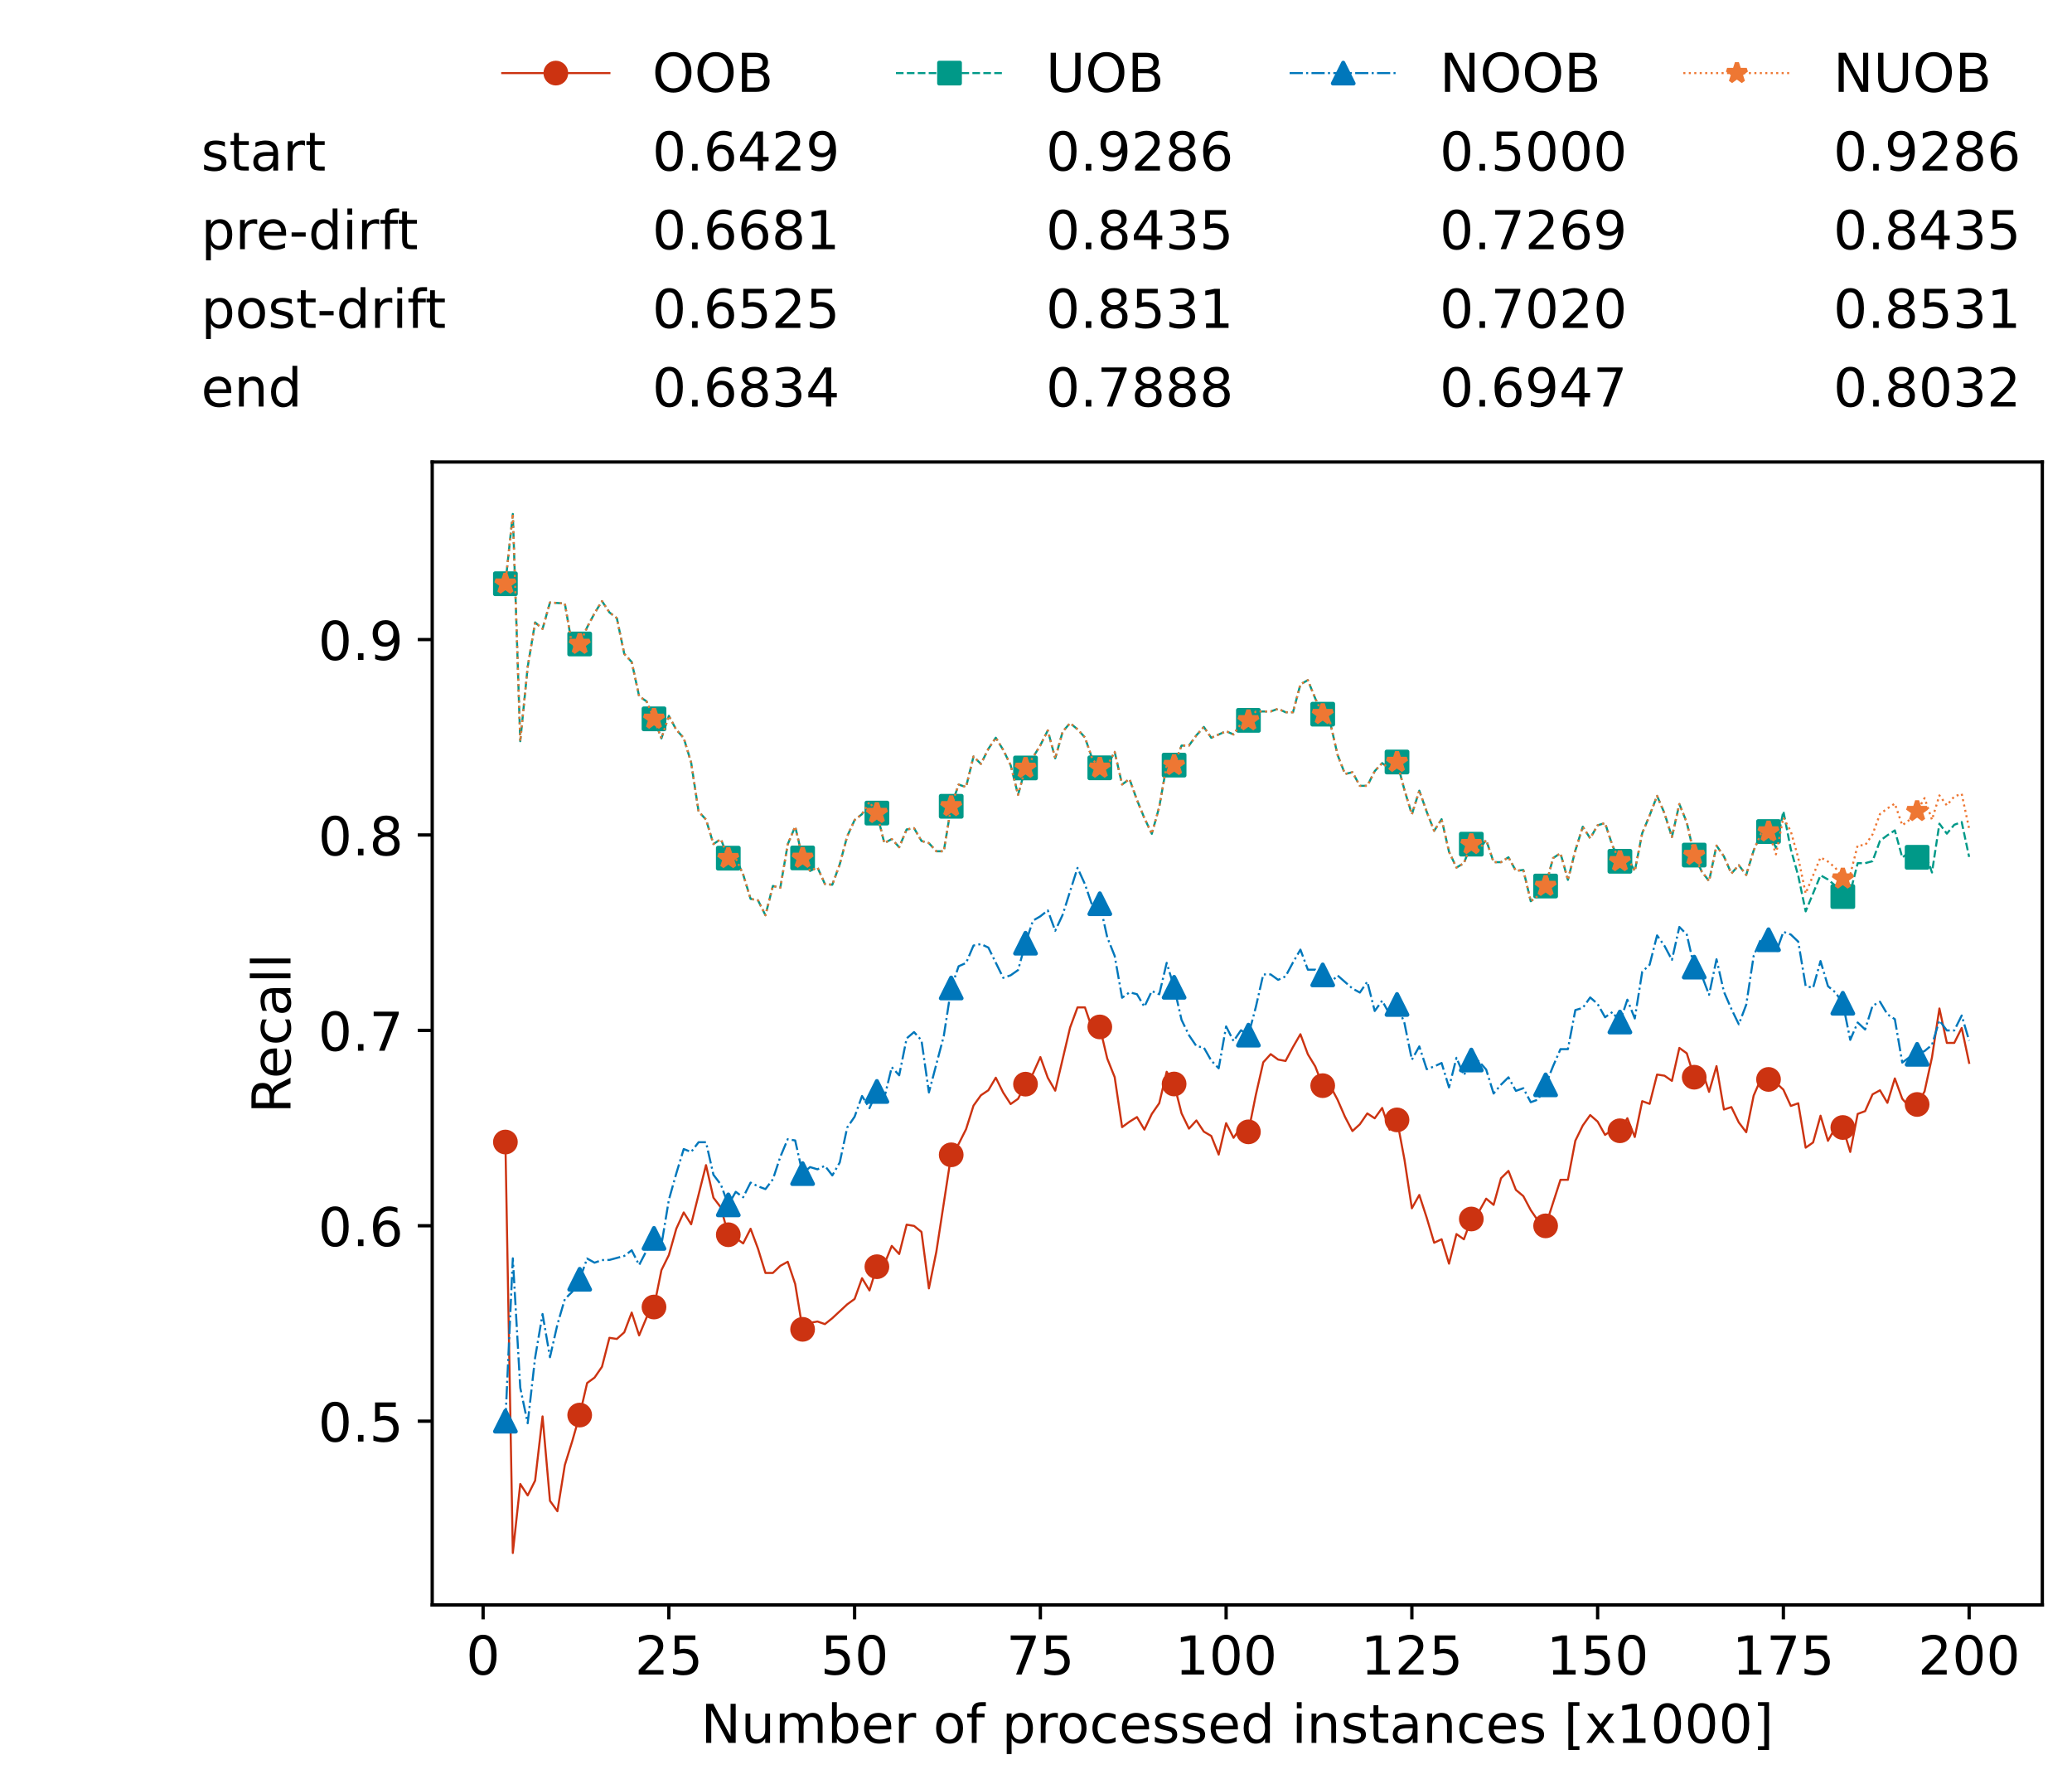 <?xml version="1.0" encoding="utf-8" standalone="no"?>
<!DOCTYPE svg PUBLIC "-//W3C//DTD SVG 1.1//EN"
  "http://www.w3.org/Graphics/SVG/1.1/DTD/svg11.dtd">
<!-- Created with matplotlib (https://matplotlib.org/) -->
<svg height="432.615pt" version="1.1" viewBox="0 0 502.65 432.615" width="502.65pt" xmlns="http://www.w3.org/2000/svg" xmlns:xlink="http://www.w3.org/1999/xlink">
 <defs>
  <style type="text/css">*{stroke-linecap:butt;stroke-linejoin:round;}</style>
 </defs>
 <g id="figure_1">
  <g id="patch_1">
   <path d="M 0 432.615 
L 502.65 432.615 
L 502.65 0 
L 0 0 
z
" style="fill:#ffffff;"/>
  </g>
  <g id="axes_1">
   <g id="patch_2">
    <path d="M 104.85 389.252 
L 495.45 389.252 
L 495.45 112.052 
L 104.85 112.052 
z
" style="fill:#ffffff;"/>
   </g>
   <g id="matplotlib.axis_1">
    <g id="xtick_1">
     <g id="line2d_1">
      <defs>
       <path d="M 0 0 
L 0 3.5 
" id="m8182d0587b" style="stroke:#000000;stroke-width:0.8;"/>
      </defs>
      <g>
       <use style="stroke:#000000;stroke-width:0.8;" x="117.197" xlink:href="#m8182d0587b" y="389.252"/>
      </g>
     </g>
     <g id="text_1">
      <!-- 0 -->
      <g transform="translate(113.061 406.13)scale(0.13 -0.13)">
       <defs>
        <path d="M 31.781 66.406 
Q 24.172 66.406 20.328 58.906 
Q 16.5 51.422 16.5 36.375 
Q 16.5 21.391 20.328 13.891 
Q 24.172 6.391 31.781 6.391 
Q 39.453 6.391 43.281 13.891 
Q 47.125 21.391 47.125 36.375 
Q 47.125 51.422 43.281 58.906 
Q 39.453 66.406 31.781 66.406 
z
M 31.781 74.219 
Q 44.047 74.219 50.516 64.516 
Q 56.984 54.828 56.984 36.375 
Q 56.984 17.969 50.516 8.266 
Q 44.047 -1.422 31.781 -1.422 
Q 19.531 -1.422 13.062 8.266 
Q 6.594 17.969 6.594 36.375 
Q 6.594 54.828 13.062 64.516 
Q 19.531 74.219 31.781 74.219 
z
" id="DejaVuSans-48"/>
       </defs>
       <use xlink:href="#DejaVuSans-48"/>
      </g>
     </g>
    </g>
    <g id="xtick_2">
     <g id="line2d_2">
      <g>
       <use style="stroke:#000000;stroke-width:0.8;" x="162.259" xlink:href="#m8182d0587b" y="389.252"/>
      </g>
     </g>
     <g id="text_2">
      <!-- 25 -->
      <g transform="translate(153.988 406.13)scale(0.13 -0.13)">
       <defs>
        <path d="M 19.188 8.297 
L 53.609 8.297 
L 53.609 0 
L 7.328 0 
L 7.328 8.297 
Q 12.938 14.109 22.625 23.891 
Q 32.328 33.688 34.812 36.531 
Q 39.547 41.844 41.422 45.531 
Q 43.312 49.219 43.312 52.781 
Q 43.312 58.594 39.234 62.25 
Q 35.156 65.922 28.609 65.922 
Q 23.969 65.922 18.812 64.312 
Q 13.672 62.703 7.812 59.422 
L 7.812 69.391 
Q 13.766 71.781 18.938 73 
Q 24.125 74.219 28.422 74.219 
Q 39.75 74.219 46.484 68.547 
Q 53.219 62.891 53.219 53.422 
Q 53.219 48.922 51.531 44.891 
Q 49.859 40.875 45.406 35.406 
Q 44.188 33.984 37.641 27.219 
Q 31.109 20.453 19.188 8.297 
z
" id="DejaVuSans-50"/>
        <path d="M 10.797 72.906 
L 49.516 72.906 
L 49.516 64.594 
L 19.828 64.594 
L 19.828 46.734 
Q 21.969 47.469 24.109 47.828 
Q 26.266 48.188 28.422 48.188 
Q 40.625 48.188 47.75 41.5 
Q 54.891 34.812 54.891 23.391 
Q 54.891 11.625 47.562 5.094 
Q 40.234 -1.422 26.906 -1.422 
Q 22.312 -1.422 17.547 -0.641 
Q 12.797 0.141 7.719 1.703 
L 7.719 11.625 
Q 12.109 9.234 16.797 8.062 
Q 21.484 6.891 26.703 6.891 
Q 35.156 6.891 40.078 11.328 
Q 45.016 15.766 45.016 23.391 
Q 45.016 31 40.078 35.438 
Q 35.156 39.891 26.703 39.891 
Q 22.75 39.891 18.812 39.016 
Q 14.891 38.141 10.797 36.281 
z
" id="DejaVuSans-53"/>
       </defs>
       <use xlink:href="#DejaVuSans-50"/>
       <use x="63.623" xlink:href="#DejaVuSans-53"/>
      </g>
     </g>
    </g>
    <g id="xtick_3">
     <g id="line2d_3">
      <g>
       <use style="stroke:#000000;stroke-width:0.8;" x="207.322" xlink:href="#m8182d0587b" y="389.252"/>
      </g>
     </g>
     <g id="text_3">
      <!-- 50 -->
      <g transform="translate(199.05 406.13)scale(0.13 -0.13)">
       <use xlink:href="#DejaVuSans-53"/>
       <use x="63.623" xlink:href="#DejaVuSans-48"/>
      </g>
     </g>
    </g>
    <g id="xtick_4">
     <g id="line2d_4">
      <g>
       <use style="stroke:#000000;stroke-width:0.8;" x="252.384" xlink:href="#m8182d0587b" y="389.252"/>
      </g>
     </g>
     <g id="text_4">
      <!-- 75 -->
      <g transform="translate(244.113 406.13)scale(0.13 -0.13)">
       <defs>
        <path d="M 8.203 72.906 
L 55.078 72.906 
L 55.078 68.703 
L 28.609 0 
L 18.312 0 
L 43.219 64.594 
L 8.203 64.594 
z
" id="DejaVuSans-55"/>
       </defs>
       <use xlink:href="#DejaVuSans-55"/>
       <use x="63.623" xlink:href="#DejaVuSans-53"/>
      </g>
     </g>
    </g>
    <g id="xtick_5">
     <g id="line2d_5">
      <g>
       <use style="stroke:#000000;stroke-width:0.8;" x="297.446" xlink:href="#m8182d0587b" y="389.252"/>
      </g>
     </g>
     <g id="text_5">
      <!-- 100 -->
      <g transform="translate(285.039 406.13)scale(0.13 -0.13)">
       <defs>
        <path d="M 12.406 8.297 
L 28.516 8.297 
L 28.516 63.922 
L 10.984 60.406 
L 10.984 69.391 
L 28.422 72.906 
L 38.281 72.906 
L 38.281 8.297 
L 54.391 8.297 
L 54.391 0 
L 12.406 0 
z
" id="DejaVuSans-49"/>
       </defs>
       <use xlink:href="#DejaVuSans-49"/>
       <use x="63.623" xlink:href="#DejaVuSans-48"/>
       <use x="127.246" xlink:href="#DejaVuSans-48"/>
      </g>
     </g>
    </g>
    <g id="xtick_6">
     <g id="line2d_6">
      <g>
       <use style="stroke:#000000;stroke-width:0.8;" x="342.509" xlink:href="#m8182d0587b" y="389.252"/>
      </g>
     </g>
     <g id="text_6">
      <!-- 125 -->
      <g transform="translate(330.102 406.13)scale(0.13 -0.13)">
       <use xlink:href="#DejaVuSans-49"/>
       <use x="63.623" xlink:href="#DejaVuSans-50"/>
       <use x="127.246" xlink:href="#DejaVuSans-53"/>
      </g>
     </g>
    </g>
    <g id="xtick_7">
     <g id="line2d_7">
      <g>
       <use style="stroke:#000000;stroke-width:0.8;" x="387.571" xlink:href="#m8182d0587b" y="389.252"/>
      </g>
     </g>
     <g id="text_7">
      <!-- 150 -->
      <g transform="translate(375.164 406.13)scale(0.13 -0.13)">
       <use xlink:href="#DejaVuSans-49"/>
       <use x="63.623" xlink:href="#DejaVuSans-53"/>
       <use x="127.246" xlink:href="#DejaVuSans-48"/>
      </g>
     </g>
    </g>
    <g id="xtick_8">
     <g id="line2d_8">
      <g>
       <use style="stroke:#000000;stroke-width:0.8;" x="432.633" xlink:href="#m8182d0587b" y="389.252"/>
      </g>
     </g>
     <g id="text_8">
      <!-- 175 -->
      <g transform="translate(420.226 406.13)scale(0.13 -0.13)">
       <use xlink:href="#DejaVuSans-49"/>
       <use x="63.623" xlink:href="#DejaVuSans-55"/>
       <use x="127.246" xlink:href="#DejaVuSans-53"/>
      </g>
     </g>
    </g>
    <g id="xtick_9">
     <g id="line2d_9">
      <g>
       <use style="stroke:#000000;stroke-width:0.8;" x="477.695" xlink:href="#m8182d0587b" y="389.252"/>
      </g>
     </g>
     <g id="text_9">
      <!-- 200 -->
      <g transform="translate(465.289 406.13)scale(0.13 -0.13)">
       <use xlink:href="#DejaVuSans-50"/>
       <use x="63.623" xlink:href="#DejaVuSans-48"/>
       <use x="127.246" xlink:href="#DejaVuSans-48"/>
      </g>
     </g>
    </g>
    <g id="text_10">
     <!-- Number of processed instances [x1000] -->
     <g transform="translate(170.025 422.711)scale(0.13 -0.13)">
      <defs>
       <path d="M 9.812 72.906 
L 23.094 72.906 
L 55.422 11.922 
L 55.422 72.906 
L 64.984 72.906 
L 64.984 0 
L 51.703 0 
L 19.391 60.984 
L 19.391 0 
L 9.812 0 
z
" id="DejaVuSans-78"/>
       <path d="M 8.5 21.578 
L 8.5 54.688 
L 17.484 54.688 
L 17.484 21.922 
Q 17.484 14.156 20.5 10.266 
Q 23.531 6.391 29.594 6.391 
Q 36.859 6.391 41.078 11.031 
Q 45.312 15.672 45.312 23.688 
L 45.312 54.688 
L 54.297 54.688 
L 54.297 0 
L 45.312 0 
L 45.312 8.406 
Q 42.047 3.422 37.719 1 
Q 33.406 -1.422 27.688 -1.422 
Q 18.266 -1.422 13.375 4.438 
Q 8.5 10.297 8.5 21.578 
z
M 31.109 56 
z
" id="DejaVuSans-117"/>
       <path d="M 52 44.188 
Q 55.375 50.25 60.062 53.125 
Q 64.75 56 71.094 56 
Q 79.641 56 84.281 50.016 
Q 88.922 44.047 88.922 33.016 
L 88.922 0 
L 79.891 0 
L 79.891 32.719 
Q 79.891 40.578 77.094 44.375 
Q 74.312 48.188 68.609 48.188 
Q 61.625 48.188 57.562 43.547 
Q 53.516 38.922 53.516 30.906 
L 53.516 0 
L 44.484 0 
L 44.484 32.719 
Q 44.484 40.625 41.703 44.406 
Q 38.922 48.188 33.109 48.188 
Q 26.219 48.188 22.156 43.531 
Q 18.109 38.875 18.109 30.906 
L 18.109 0 
L 9.078 0 
L 9.078 54.688 
L 18.109 54.688 
L 18.109 46.188 
Q 21.188 51.219 25.484 53.609 
Q 29.781 56 35.688 56 
Q 41.656 56 45.828 52.969 
Q 50 49.953 52 44.188 
z
" id="DejaVuSans-109"/>
       <path d="M 48.688 27.297 
Q 48.688 37.203 44.609 42.844 
Q 40.531 48.484 33.406 48.484 
Q 26.266 48.484 22.188 42.844 
Q 18.109 37.203 18.109 27.297 
Q 18.109 17.391 22.188 11.75 
Q 26.266 6.109 33.406 6.109 
Q 40.531 6.109 44.609 11.75 
Q 48.688 17.391 48.688 27.297 
z
M 18.109 46.391 
Q 20.953 51.266 25.266 53.625 
Q 29.594 56 35.594 56 
Q 45.562 56 51.781 48.094 
Q 58.016 40.188 58.016 27.297 
Q 58.016 14.406 51.781 6.484 
Q 45.562 -1.422 35.594 -1.422 
Q 29.594 -1.422 25.266 0.953 
Q 20.953 3.328 18.109 8.203 
L 18.109 0 
L 9.078 0 
L 9.078 75.984 
L 18.109 75.984 
z
" id="DejaVuSans-98"/>
       <path d="M 56.203 29.594 
L 56.203 25.203 
L 14.891 25.203 
Q 15.484 15.922 20.484 11.062 
Q 25.484 6.203 34.422 6.203 
Q 39.594 6.203 44.453 7.469 
Q 49.312 8.734 54.109 11.281 
L 54.109 2.781 
Q 49.266 0.734 44.188 -0.344 
Q 39.109 -1.422 33.891 -1.422 
Q 20.797 -1.422 13.156 6.188 
Q 5.516 13.812 5.516 26.812 
Q 5.516 40.234 12.766 48.109 
Q 20.016 56 32.328 56 
Q 43.359 56 49.781 48.891 
Q 56.203 41.797 56.203 29.594 
z
M 47.219 32.234 
Q 47.125 39.594 43.094 43.984 
Q 39.062 48.391 32.422 48.391 
Q 24.906 48.391 20.391 44.141 
Q 15.875 39.891 15.188 32.172 
z
" id="DejaVuSans-101"/>
       <path d="M 41.109 46.297 
Q 39.594 47.172 37.812 47.578 
Q 36.031 48 33.891 48 
Q 26.266 48 22.188 43.047 
Q 18.109 38.094 18.109 28.812 
L 18.109 0 
L 9.078 0 
L 9.078 54.688 
L 18.109 54.688 
L 18.109 46.188 
Q 20.953 51.172 25.484 53.578 
Q 30.031 56 36.531 56 
Q 37.453 56 38.578 55.875 
Q 39.703 55.766 41.062 55.516 
z
" id="DejaVuSans-114"/>
       <path id="DejaVuSans-32"/>
       <path d="M 30.609 48.391 
Q 23.391 48.391 19.188 42.75 
Q 14.984 37.109 14.984 27.297 
Q 14.984 17.484 19.156 11.844 
Q 23.344 6.203 30.609 6.203 
Q 37.797 6.203 41.984 11.859 
Q 46.188 17.531 46.188 27.297 
Q 46.188 37.016 41.984 42.703 
Q 37.797 48.391 30.609 48.391 
z
M 30.609 56 
Q 42.328 56 49.016 48.375 
Q 55.719 40.766 55.719 27.297 
Q 55.719 13.875 49.016 6.219 
Q 42.328 -1.422 30.609 -1.422 
Q 18.844 -1.422 12.172 6.219 
Q 5.516 13.875 5.516 27.297 
Q 5.516 40.766 12.172 48.375 
Q 18.844 56 30.609 56 
z
" id="DejaVuSans-111"/>
       <path d="M 37.109 75.984 
L 37.109 68.5 
L 28.516 68.5 
Q 23.688 68.5 21.797 66.547 
Q 19.922 64.594 19.922 59.516 
L 19.922 54.688 
L 34.719 54.688 
L 34.719 47.703 
L 19.922 47.703 
L 19.922 0 
L 10.891 0 
L 10.891 47.703 
L 2.297 47.703 
L 2.297 54.688 
L 10.891 54.688 
L 10.891 58.5 
Q 10.891 67.625 15.141 71.797 
Q 19.391 75.984 28.609 75.984 
z
" id="DejaVuSans-102"/>
       <path d="M 18.109 8.203 
L 18.109 -20.797 
L 9.078 -20.797 
L 9.078 54.688 
L 18.109 54.688 
L 18.109 46.391 
Q 20.953 51.266 25.266 53.625 
Q 29.594 56 35.594 56 
Q 45.562 56 51.781 48.094 
Q 58.016 40.188 58.016 27.297 
Q 58.016 14.406 51.781 6.484 
Q 45.562 -1.422 35.594 -1.422 
Q 29.594 -1.422 25.266 0.953 
Q 20.953 3.328 18.109 8.203 
z
M 48.688 27.297 
Q 48.688 37.203 44.609 42.844 
Q 40.531 48.484 33.406 48.484 
Q 26.266 48.484 22.188 42.844 
Q 18.109 37.203 18.109 27.297 
Q 18.109 17.391 22.188 11.75 
Q 26.266 6.109 33.406 6.109 
Q 40.531 6.109 44.609 11.75 
Q 48.688 17.391 48.688 27.297 
z
" id="DejaVuSans-112"/>
       <path d="M 48.781 52.594 
L 48.781 44.188 
Q 44.969 46.297 41.141 47.344 
Q 37.312 48.391 33.406 48.391 
Q 24.656 48.391 19.812 42.844 
Q 14.984 37.312 14.984 27.297 
Q 14.984 17.281 19.812 11.734 
Q 24.656 6.203 33.406 6.203 
Q 37.312 6.203 41.141 7.25 
Q 44.969 8.297 48.781 10.406 
L 48.781 2.094 
Q 45.016 0.344 40.984 -0.531 
Q 36.969 -1.422 32.422 -1.422 
Q 20.062 -1.422 12.781 6.344 
Q 5.516 14.109 5.516 27.297 
Q 5.516 40.672 12.859 48.328 
Q 20.219 56 33.016 56 
Q 37.156 56 41.109 55.141 
Q 45.062 54.297 48.781 52.594 
z
" id="DejaVuSans-99"/>
       <path d="M 44.281 53.078 
L 44.281 44.578 
Q 40.484 46.531 36.375 47.5 
Q 32.281 48.484 27.875 48.484 
Q 21.188 48.484 17.844 46.438 
Q 14.5 44.391 14.5 40.281 
Q 14.5 37.156 16.891 35.375 
Q 19.281 33.594 26.516 31.984 
L 29.594 31.297 
Q 39.156 29.25 43.188 25.516 
Q 47.219 21.781 47.219 15.094 
Q 47.219 7.469 41.188 3.016 
Q 35.156 -1.422 24.609 -1.422 
Q 20.219 -1.422 15.453 -0.562 
Q 10.688 0.297 5.422 2 
L 5.422 11.281 
Q 10.406 8.688 15.234 7.391 
Q 20.062 6.109 24.812 6.109 
Q 31.156 6.109 34.562 8.281 
Q 37.984 10.453 37.984 14.406 
Q 37.984 18.062 35.516 20.016 
Q 33.062 21.969 24.703 23.781 
L 21.578 24.516 
Q 13.234 26.266 9.516 29.906 
Q 5.812 33.547 5.812 39.891 
Q 5.812 47.609 11.281 51.797 
Q 16.75 56 26.812 56 
Q 31.781 56 36.172 55.266 
Q 40.578 54.547 44.281 53.078 
z
" id="DejaVuSans-115"/>
       <path d="M 45.406 46.391 
L 45.406 75.984 
L 54.391 75.984 
L 54.391 0 
L 45.406 0 
L 45.406 8.203 
Q 42.578 3.328 38.25 0.953 
Q 33.938 -1.422 27.875 -1.422 
Q 17.969 -1.422 11.734 6.484 
Q 5.516 14.406 5.516 27.297 
Q 5.516 40.188 11.734 48.094 
Q 17.969 56 27.875 56 
Q 33.938 56 38.25 53.625 
Q 42.578 51.266 45.406 46.391 
z
M 14.797 27.297 
Q 14.797 17.391 18.875 11.75 
Q 22.953 6.109 30.078 6.109 
Q 37.203 6.109 41.297 11.75 
Q 45.406 17.391 45.406 27.297 
Q 45.406 37.203 41.297 42.844 
Q 37.203 48.484 30.078 48.484 
Q 22.953 48.484 18.875 42.844 
Q 14.797 37.203 14.797 27.297 
z
" id="DejaVuSans-100"/>
       <path d="M 9.422 54.688 
L 18.406 54.688 
L 18.406 0 
L 9.422 0 
z
M 9.422 75.984 
L 18.406 75.984 
L 18.406 64.594 
L 9.422 64.594 
z
" id="DejaVuSans-105"/>
       <path d="M 54.891 33.016 
L 54.891 0 
L 45.906 0 
L 45.906 32.719 
Q 45.906 40.484 42.875 44.328 
Q 39.844 48.188 33.797 48.188 
Q 26.516 48.188 22.312 43.547 
Q 18.109 38.922 18.109 30.906 
L 18.109 0 
L 9.078 0 
L 9.078 54.688 
L 18.109 54.688 
L 18.109 46.188 
Q 21.344 51.125 25.703 53.562 
Q 30.078 56 35.797 56 
Q 45.219 56 50.047 50.172 
Q 54.891 44.344 54.891 33.016 
z
" id="DejaVuSans-110"/>
       <path d="M 18.312 70.219 
L 18.312 54.688 
L 36.812 54.688 
L 36.812 47.703 
L 18.312 47.703 
L 18.312 18.016 
Q 18.312 11.328 20.141 9.422 
Q 21.969 7.516 27.594 7.516 
L 36.812 7.516 
L 36.812 0 
L 27.594 0 
Q 17.188 0 13.234 3.875 
Q 9.281 7.766 9.281 18.016 
L 9.281 47.703 
L 2.688 47.703 
L 2.688 54.688 
L 9.281 54.688 
L 9.281 70.219 
z
" id="DejaVuSans-116"/>
       <path d="M 34.281 27.484 
Q 23.391 27.484 19.188 25 
Q 14.984 22.516 14.984 16.5 
Q 14.984 11.719 18.141 8.906 
Q 21.297 6.109 26.703 6.109 
Q 34.188 6.109 38.703 11.406 
Q 43.219 16.703 43.219 25.484 
L 43.219 27.484 
z
M 52.203 31.203 
L 52.203 0 
L 43.219 0 
L 43.219 8.297 
Q 40.141 3.328 35.547 0.953 
Q 30.953 -1.422 24.312 -1.422 
Q 15.922 -1.422 10.953 3.297 
Q 6 8.016 6 15.922 
Q 6 25.141 12.172 29.828 
Q 18.359 34.516 30.609 34.516 
L 43.219 34.516 
L 43.219 35.406 
Q 43.219 41.609 39.141 45 
Q 35.062 48.391 27.688 48.391 
Q 23 48.391 18.547 47.266 
Q 14.109 46.141 10.016 43.891 
L 10.016 52.203 
Q 14.938 54.109 19.578 55.047 
Q 24.219 56 28.609 56 
Q 40.484 56 46.344 49.844 
Q 52.203 43.703 52.203 31.203 
z
" id="DejaVuSans-97"/>
       <path d="M 8.594 75.984 
L 29.297 75.984 
L 29.297 69 
L 17.578 69 
L 17.578 -6.203 
L 29.297 -6.203 
L 29.297 -13.188 
L 8.594 -13.188 
z
" id="DejaVuSans-91"/>
       <path d="M 54.891 54.688 
L 35.109 28.078 
L 55.906 0 
L 45.312 0 
L 29.391 21.484 
L 13.484 0 
L 2.875 0 
L 24.125 28.609 
L 4.688 54.688 
L 15.281 54.688 
L 29.781 35.203 
L 44.281 54.688 
z
" id="DejaVuSans-120"/>
       <path d="M 30.422 75.984 
L 30.422 -13.188 
L 9.719 -13.188 
L 9.719 -6.203 
L 21.391 -6.203 
L 21.391 69 
L 9.719 69 
L 9.719 75.984 
z
" id="DejaVuSans-93"/>
      </defs>
      <use xlink:href="#DejaVuSans-78"/>
      <use x="74.805" xlink:href="#DejaVuSans-117"/>
      <use x="138.184" xlink:href="#DejaVuSans-109"/>
      <use x="235.596" xlink:href="#DejaVuSans-98"/>
      <use x="299.072" xlink:href="#DejaVuSans-101"/>
      <use x="360.596" xlink:href="#DejaVuSans-114"/>
      <use x="401.709" xlink:href="#DejaVuSans-32"/>
      <use x="433.496" xlink:href="#DejaVuSans-111"/>
      <use x="494.678" xlink:href="#DejaVuSans-102"/>
      <use x="529.883" xlink:href="#DejaVuSans-32"/>
      <use x="561.67" xlink:href="#DejaVuSans-112"/>
      <use x="625.146" xlink:href="#DejaVuSans-114"/>
      <use x="664.01" xlink:href="#DejaVuSans-111"/>
      <use x="725.191" xlink:href="#DejaVuSans-99"/>
      <use x="780.172" xlink:href="#DejaVuSans-101"/>
      <use x="841.695" xlink:href="#DejaVuSans-115"/>
      <use x="893.795" xlink:href="#DejaVuSans-115"/>
      <use x="945.895" xlink:href="#DejaVuSans-101"/>
      <use x="1007.418" xlink:href="#DejaVuSans-100"/>
      <use x="1070.895" xlink:href="#DejaVuSans-32"/>
      <use x="1102.682" xlink:href="#DejaVuSans-105"/>
      <use x="1130.465" xlink:href="#DejaVuSans-110"/>
      <use x="1193.844" xlink:href="#DejaVuSans-115"/>
      <use x="1245.943" xlink:href="#DejaVuSans-116"/>
      <use x="1285.152" xlink:href="#DejaVuSans-97"/>
      <use x="1346.432" xlink:href="#DejaVuSans-110"/>
      <use x="1409.811" xlink:href="#DejaVuSans-99"/>
      <use x="1464.791" xlink:href="#DejaVuSans-101"/>
      <use x="1526.314" xlink:href="#DejaVuSans-115"/>
      <use x="1578.414" xlink:href="#DejaVuSans-32"/>
      <use x="1610.201" xlink:href="#DejaVuSans-91"/>
      <use x="1649.215" xlink:href="#DejaVuSans-120"/>
      <use x="1708.395" xlink:href="#DejaVuSans-49"/>
      <use x="1772.018" xlink:href="#DejaVuSans-48"/>
      <use x="1835.641" xlink:href="#DejaVuSans-48"/>
      <use x="1899.264" xlink:href="#DejaVuSans-48"/>
      <use x="1962.887" xlink:href="#DejaVuSans-93"/>
     </g>
    </g>
   </g>
   <g id="matplotlib.axis_2">
    <g id="ytick_1">
     <g id="line2d_10">
      <defs>
       <path d="M 0 0 
L -3.5 0 
" id="m64a5dc1d7f" style="stroke:#000000;stroke-width:0.8;"/>
      </defs>
      <g>
       <use style="stroke:#000000;stroke-width:0.8;" x="104.85" xlink:href="#m64a5dc1d7f" y="344.682"/>
      </g>
     </g>
     <g id="text_11">
      <!-- 0.5 -->
      <g transform="translate(77.176 349.621)scale(0.13 -0.13)">
       <defs>
        <path d="M 10.688 12.406 
L 21 12.406 
L 21 0 
L 10.688 0 
z
" id="DejaVuSans-46"/>
       </defs>
       <use xlink:href="#DejaVuSans-48"/>
       <use x="63.623" xlink:href="#DejaVuSans-46"/>
       <use x="95.41" xlink:href="#DejaVuSans-53"/>
      </g>
     </g>
    </g>
    <g id="ytick_2">
     <g id="line2d_11">
      <g>
       <use style="stroke:#000000;stroke-width:0.8;" x="104.85" xlink:href="#m64a5dc1d7f" y="297.291"/>
      </g>
     </g>
     <g id="text_12">
      <!-- 0.6 -->
      <g transform="translate(77.176 302.23)scale(0.13 -0.13)">
       <defs>
        <path d="M 33.016 40.375 
Q 26.375 40.375 22.484 35.828 
Q 18.609 31.297 18.609 23.391 
Q 18.609 15.531 22.484 10.953 
Q 26.375 6.391 33.016 6.391 
Q 39.656 6.391 43.531 10.953 
Q 47.406 15.531 47.406 23.391 
Q 47.406 31.297 43.531 35.828 
Q 39.656 40.375 33.016 40.375 
z
M 52.594 71.297 
L 52.594 62.312 
Q 48.875 64.062 45.094 64.984 
Q 41.312 65.922 37.594 65.922 
Q 27.828 65.922 22.672 59.328 
Q 17.531 52.734 16.797 39.406 
Q 19.672 43.656 24.016 45.922 
Q 28.375 48.188 33.594 48.188 
Q 44.578 48.188 50.953 41.516 
Q 57.328 34.859 57.328 23.391 
Q 57.328 12.156 50.688 5.359 
Q 44.047 -1.422 33.016 -1.422 
Q 20.359 -1.422 13.672 8.266 
Q 6.984 17.969 6.984 36.375 
Q 6.984 53.656 15.188 63.938 
Q 23.391 74.219 37.203 74.219 
Q 40.922 74.219 44.703 73.484 
Q 48.484 72.75 52.594 71.297 
z
" id="DejaVuSans-54"/>
       </defs>
       <use xlink:href="#DejaVuSans-48"/>
       <use x="63.623" xlink:href="#DejaVuSans-46"/>
       <use x="95.41" xlink:href="#DejaVuSans-54"/>
      </g>
     </g>
    </g>
    <g id="ytick_3">
     <g id="line2d_12">
      <g>
       <use style="stroke:#000000;stroke-width:0.8;" x="104.85" xlink:href="#m64a5dc1d7f" y="249.9"/>
      </g>
     </g>
     <g id="text_13">
      <!-- 0.7 -->
      <g transform="translate(77.176 254.839)scale(0.13 -0.13)">
       <use xlink:href="#DejaVuSans-48"/>
       <use x="63.623" xlink:href="#DejaVuSans-46"/>
       <use x="95.41" xlink:href="#DejaVuSans-55"/>
      </g>
     </g>
    </g>
    <g id="ytick_4">
     <g id="line2d_13">
      <g>
       <use style="stroke:#000000;stroke-width:0.8;" x="104.85" xlink:href="#m64a5dc1d7f" y="202.509"/>
      </g>
     </g>
     <g id="text_14">
      <!-- 0.8 -->
      <g transform="translate(77.176 207.448)scale(0.13 -0.13)">
       <defs>
        <path d="M 31.781 34.625 
Q 24.75 34.625 20.719 30.859 
Q 16.703 27.094 16.703 20.516 
Q 16.703 13.922 20.719 10.156 
Q 24.75 6.391 31.781 6.391 
Q 38.812 6.391 42.859 10.172 
Q 46.922 13.969 46.922 20.516 
Q 46.922 27.094 42.891 30.859 
Q 38.875 34.625 31.781 34.625 
z
M 21.922 38.812 
Q 15.578 40.375 12.031 44.719 
Q 8.5 49.078 8.5 55.328 
Q 8.5 64.062 14.719 69.141 
Q 20.953 74.219 31.781 74.219 
Q 42.672 74.219 48.875 69.141 
Q 55.078 64.062 55.078 55.328 
Q 55.078 49.078 51.531 44.719 
Q 48 40.375 41.703 38.812 
Q 48.828 37.156 52.797 32.312 
Q 56.781 27.484 56.781 20.516 
Q 56.781 9.906 50.312 4.234 
Q 43.844 -1.422 31.781 -1.422 
Q 19.734 -1.422 13.25 4.234 
Q 6.781 9.906 6.781 20.516 
Q 6.781 27.484 10.781 32.312 
Q 14.797 37.156 21.922 38.812 
z
M 18.312 54.391 
Q 18.312 48.734 21.844 45.562 
Q 25.391 42.391 31.781 42.391 
Q 38.141 42.391 41.719 45.562 
Q 45.312 48.734 45.312 54.391 
Q 45.312 60.062 41.719 63.234 
Q 38.141 66.406 31.781 66.406 
Q 25.391 66.406 21.844 63.234 
Q 18.312 60.062 18.312 54.391 
z
" id="DejaVuSans-56"/>
       </defs>
       <use xlink:href="#DejaVuSans-48"/>
       <use x="63.623" xlink:href="#DejaVuSans-46"/>
       <use x="95.41" xlink:href="#DejaVuSans-56"/>
      </g>
     </g>
    </g>
    <g id="ytick_5">
     <g id="line2d_14">
      <g>
       <use style="stroke:#000000;stroke-width:0.8;" x="104.85" xlink:href="#m64a5dc1d7f" y="155.117"/>
      </g>
     </g>
     <g id="text_15">
      <!-- 0.9 -->
      <g transform="translate(77.176 160.056)scale(0.13 -0.13)">
       <defs>
        <path d="M 10.984 1.516 
L 10.984 10.5 
Q 14.703 8.734 18.5 7.812 
Q 22.312 6.891 25.984 6.891 
Q 35.75 6.891 40.891 13.453 
Q 46.047 20.016 46.781 33.406 
Q 43.953 29.203 39.594 26.953 
Q 35.25 24.703 29.984 24.703 
Q 19.047 24.703 12.672 31.312 
Q 6.297 37.938 6.297 49.422 
Q 6.297 60.641 12.938 67.422 
Q 19.578 74.219 30.609 74.219 
Q 43.266 74.219 49.922 64.516 
Q 56.594 54.828 56.594 36.375 
Q 56.594 19.141 48.406 8.859 
Q 40.234 -1.422 26.422 -1.422 
Q 22.703 -1.422 18.891 -0.688 
Q 15.094 0.047 10.984 1.516 
z
M 30.609 32.422 
Q 37.25 32.422 41.125 36.953 
Q 45.016 41.5 45.016 49.422 
Q 45.016 57.281 41.125 61.844 
Q 37.25 66.406 30.609 66.406 
Q 23.969 66.406 20.094 61.844 
Q 16.219 57.281 16.219 49.422 
Q 16.219 41.5 20.094 36.953 
Q 23.969 32.422 30.609 32.422 
z
" id="DejaVuSans-57"/>
       </defs>
       <use xlink:href="#DejaVuSans-48"/>
       <use x="63.623" xlink:href="#DejaVuSans-46"/>
       <use x="95.41" xlink:href="#DejaVuSans-57"/>
      </g>
     </g>
    </g>
    <g id="text_16">
     <!-- Recall -->
     <g transform="translate(70.472 270.044)rotate(-90)scale(0.13 -0.13)">
      <defs>
       <path d="M 44.391 34.188 
Q 47.562 33.109 50.562 29.594 
Q 53.562 26.078 56.594 19.922 
L 66.609 0 
L 56 0 
L 46.688 18.703 
Q 43.062 26.031 39.672 28.422 
Q 36.281 30.812 30.422 30.812 
L 19.672 30.812 
L 19.672 0 
L 9.812 0 
L 9.812 72.906 
L 32.078 72.906 
Q 44.578 72.906 50.734 67.672 
Q 56.891 62.453 56.891 51.906 
Q 56.891 45.016 53.688 40.469 
Q 50.484 35.938 44.391 34.188 
z
M 19.672 64.797 
L 19.672 38.922 
L 32.078 38.922 
Q 39.203 38.922 42.844 42.219 
Q 46.484 45.516 46.484 51.906 
Q 46.484 58.297 42.844 61.547 
Q 39.203 64.797 32.078 64.797 
z
" id="DejaVuSans-82"/>
       <path d="M 9.422 75.984 
L 18.406 75.984 
L 18.406 0 
L 9.422 0 
z
" id="DejaVuSans-108"/>
      </defs>
      <use xlink:href="#DejaVuSans-82"/>
      <use x="64.982" xlink:href="#DejaVuSans-101"/>
      <use x="126.506" xlink:href="#DejaVuSans-99"/>
      <use x="181.486" xlink:href="#DejaVuSans-97"/>
      <use x="242.766" xlink:href="#DejaVuSans-108"/>
      <use x="270.549" xlink:href="#DejaVuSans-108"/>
     </g>
    </g>
   </g>
   <g id="line2d_15"/>
   <g id="line2d_16"/>
   <g id="line2d_17"/>
   <g id="line2d_18"/>
   <g id="line2d_19"/>
   <g id="line2d_20">
    <path clip-path="url(#p6d1ad78ff5)" d="M 122.605 276.98 
L 124.407 376.652 
L 126.21 359.919 
L 128.012 362.692 
L 129.815 359.09 
L 131.617 343.524 
L 133.419 364 
L 135.222 366.522 
L 137.024 355.319 
L 138.827 349.516 
L 140.629 343.202 
L 142.432 335.427 
L 144.234 334.113 
L 146.037 331.483 
L 147.839 324.464 
L 149.642 324.741 
L 151.444 323.126 
L 153.247 318.34 
L 155.049 323.883 
L 156.852 319.538 
L 158.654 316.999 
L 160.457 308.048 
L 162.259 304.402 
L 164.062 298.008 
L 165.864 294.059 
L 167.667 296.931 
L 171.272 282.582 
L 173.074 290.48 
L 174.877 292.85 
L 176.679 299.466 
L 178.482 300.256 
L 180.284 301.573 
L 182.087 298.018 
L 183.889 302.865 
L 185.692 308.733 
L 187.494 308.733 
L 189.297 307.009 
L 191.099 306.022 
L 192.902 311.407 
L 194.704 322.409 
L 196.507 320.829 
L 198.309 320.507 
L 200.112 321.142 
L 201.914 319.706 
L 205.519 316.356 
L 207.322 315.04 
L 209.124 310.014 
L 210.927 312.976 
L 212.729 307.221 
L 214.532 306.613 
L 216.334 302.171 
L 218.137 304.145 
L 219.939 297.02 
L 221.742 297.328 
L 223.544 298.786 
L 225.347 312.477 
L 227.149 303.591 
L 230.754 280.083 
L 232.557 277.45 
L 234.359 273.866 
L 236.162 268.154 
L 237.964 265.641 
L 239.767 264.426 
L 241.569 261.379 
L 243.372 264.999 
L 245.174 267.769 
L 246.976 266.499 
L 248.779 262.945 
L 250.581 260.393 
L 252.384 256.373 
L 254.186 261.4 
L 255.989 264.525 
L 259.594 249.218 
L 261.396 244.329 
L 263.199 244.329 
L 265.001 249.594 
L 266.804 249.068 
L 268.606 256.727 
L 270.409 261.24 
L 272.211 273.37 
L 274.014 272.054 
L 275.816 270.926 
L 277.619 273.972 
L 279.421 270.164 
L 281.224 267.56 
L 283.026 259.944 
L 284.829 262.905 
L 286.631 270.014 
L 288.434 273.738 
L 290.236 271.749 
L 292.039 274.457 
L 293.841 275.51 
L 295.644 280.024 
L 297.446 272.407 
L 299.249 275.962 
L 301.051 273.329 
L 302.854 274.514 
L 304.656 265.538 
L 306.459 257.64 
L 308.261 255.665 
L 310.064 256.981 
L 311.866 257.32 
L 313.669 253.935 
L 315.471 250.832 
L 317.274 255.693 
L 319.076 258.654 
L 320.879 263.309 
L 322.681 263.309 
L 324.484 266.732 
L 326.286 270.874 
L 328.089 274.321 
L 329.891 272.675 
L 331.694 270.042 
L 333.496 271.227 
L 335.299 268.718 
L 337.101 273.984 
L 338.904 271.614 
L 340.706 281.205 
L 342.509 293.053 
L 344.311 289.822 
L 346.114 295.351 
L 347.916 301.407 
L 349.719 300.56 
L 351.521 306.484 
L 353.324 299.304 
L 355.126 300.573 
L 356.928 295.649 
L 358.731 293.957 
L 360.533 290.716 
L 362.336 292.224 
L 364.138 285.762 
L 365.941 283.985 
L 367.743 288.592 
L 369.546 290.1 
L 371.348 293.498 
L 373.151 296.13 
L 374.953 297.315 
L 378.558 286.144 
L 380.361 286.144 
L 382.163 276.666 
L 383.966 272.98 
L 385.768 270.441 
L 387.571 272.021 
L 389.373 275.252 
L 391.176 273.983 
L 392.978 274.252 
L 394.781 271.206 
L 396.583 275.762 
L 398.386 267.074 
L 400.188 267.72 
L 401.991 260.612 
L 403.793 260.894 
L 405.596 262.15 
L 407.398 254.153 
L 409.201 255.47 
L 411.003 261.262 
L 412.806 259.287 
L 414.608 264.816 
L 416.411 258.569 
L 418.213 269.1 
L 420.016 268.508 
L 421.818 272.232 
L 423.621 274.601 
L 425.423 265.715 
L 427.226 261.569 
L 429.028 261.797 
L 430.831 262.586 
L 432.633 264.279 
L 434.436 268.228 
L 436.238 267.582 
L 438.041 278.353 
L 439.843 277.083 
L 441.646 270.595 
L 443.448 276.688 
L 445.251 273.457 
L 447.053 273.457 
L 448.856 279.381 
L 450.658 270.166 
L 452.461 269.489 
L 454.263 265.42 
L 456.066 264.433 
L 457.868 267.479 
L 459.671 261.555 
L 461.473 266.492 
L 463.276 268.523 
L 465.078 267.872 
L 466.881 264.713 
L 468.683 256.438 
L 470.485 244.59 
L 472.288 252.938 
L 474.09 252.938 
L 475.893 249.317 
L 477.695 257.78 
L 477.695 257.78 
" style="fill:none;stroke:#cc3311;stroke-linecap:square;stroke-width:0.5;"/>
    <defs>
     <path d="M 0 2.5 
C 0.663 2.5 1.299 2.237 1.768 1.768 
C 2.237 1.299 2.5 0.663 2.5 0 
C 2.5 -0.663 2.237 -1.299 1.768 -1.768 
C 1.299 -2.237 0.663 -2.5 0 -2.5 
C -0.663 -2.5 -1.299 -2.237 -1.768 -1.768 
C -2.237 -1.299 -2.5 -0.663 -2.5 0 
C -2.5 0.663 -2.237 1.299 -1.768 1.768 
C -1.299 2.237 -0.663 2.5 0 2.5 
z
" id="m8e1dd72942" style="stroke:#cc3311;"/>
    </defs>
    <g clip-path="url(#p6d1ad78ff5)">
     <use style="fill:#cc3311;stroke:#cc3311;" x="122.605" xlink:href="#m8e1dd72942" y="276.98"/>
     <use style="fill:#cc3311;stroke:#cc3311;" x="140.629" xlink:href="#m8e1dd72942" y="343.202"/>
     <use style="fill:#cc3311;stroke:#cc3311;" x="158.654" xlink:href="#m8e1dd72942" y="316.999"/>
     <use style="fill:#cc3311;stroke:#cc3311;" x="176.679" xlink:href="#m8e1dd72942" y="299.466"/>
     <use style="fill:#cc3311;stroke:#cc3311;" x="194.704" xlink:href="#m8e1dd72942" y="322.409"/>
     <use style="fill:#cc3311;stroke:#cc3311;" x="212.729" xlink:href="#m8e1dd72942" y="307.221"/>
     <use style="fill:#cc3311;stroke:#cc3311;" x="230.754" xlink:href="#m8e1dd72942" y="280.083"/>
     <use style="fill:#cc3311;stroke:#cc3311;" x="248.779" xlink:href="#m8e1dd72942" y="262.945"/>
     <use style="fill:#cc3311;stroke:#cc3311;" x="266.804" xlink:href="#m8e1dd72942" y="249.068"/>
     <use style="fill:#cc3311;stroke:#cc3311;" x="284.829" xlink:href="#m8e1dd72942" y="262.905"/>
     <use style="fill:#cc3311;stroke:#cc3311;" x="302.854" xlink:href="#m8e1dd72942" y="274.514"/>
     <use style="fill:#cc3311;stroke:#cc3311;" x="320.879" xlink:href="#m8e1dd72942" y="263.309"/>
     <use style="fill:#cc3311;stroke:#cc3311;" x="338.904" xlink:href="#m8e1dd72942" y="271.614"/>
     <use style="fill:#cc3311;stroke:#cc3311;" x="356.928" xlink:href="#m8e1dd72942" y="295.649"/>
     <use style="fill:#cc3311;stroke:#cc3311;" x="374.953" xlink:href="#m8e1dd72942" y="297.315"/>
     <use style="fill:#cc3311;stroke:#cc3311;" x="392.978" xlink:href="#m8e1dd72942" y="274.252"/>
     <use style="fill:#cc3311;stroke:#cc3311;" x="411.003" xlink:href="#m8e1dd72942" y="261.262"/>
     <use style="fill:#cc3311;stroke:#cc3311;" x="429.028" xlink:href="#m8e1dd72942" y="261.797"/>
     <use style="fill:#cc3311;stroke:#cc3311;" x="447.053" xlink:href="#m8e1dd72942" y="273.457"/>
     <use style="fill:#cc3311;stroke:#cc3311;" x="465.078" xlink:href="#m8e1dd72942" y="267.872"/>
    </g>
   </g>
   <g id="line2d_21"/>
   <g id="line2d_22"/>
   <g id="line2d_23"/>
   <g id="line2d_24"/>
   <g id="line2d_25">
    <path clip-path="url(#p6d1ad78ff5)" d="M 122.605 141.577 
L 124.407 124.652 
L 126.21 179.768 
L 128.012 161.757 
L 129.815 150.951 
L 131.617 152.523 
L 133.419 146.124 
L 137.024 146.367 
L 138.827 156.72 
L 140.629 156.183 
L 142.432 152.145 
L 144.234 148.728 
L 146.037 145.799 
L 147.839 148.527 
L 149.642 149.926 
L 151.444 158.595 
L 153.247 160.556 
L 155.049 168.861 
L 156.852 170.112 
L 158.654 174.344 
L 160.457 179.083 
L 162.259 173.615 
L 164.062 177 
L 165.864 178.974 
L 167.667 184.958 
L 169.469 196.806 
L 171.272 198.78 
L 173.074 204.704 
L 174.877 203.519 
L 176.679 208.135 
L 178.482 208.135 
L 180.284 212.085 
L 182.087 218.009 
L 183.889 218.368 
L 185.692 221.978 
L 187.494 214.87 
L 189.297 215.301 
L 191.099 204.769 
L 192.902 200.461 
L 194.704 208.077 
L 196.507 211.237 
L 198.309 210.379 
L 200.112 214.399 
L 201.914 214.578 
L 203.717 209.607 
L 205.519 202.837 
L 207.322 198.888 
L 209.124 197.452 
L 210.927 194.49 
L 212.729 197.198 
L 214.532 204.489 
L 216.334 203.501 
L 218.137 205.476 
L 219.939 201.168 
L 221.742 200.86 
L 223.544 203.959 
L 225.347 204.485 
L 227.149 206.46 
L 228.952 206.46 
L 230.754 195.552 
L 232.557 190.287 
L 234.359 190.884 
L 236.162 183.479 
L 237.964 185.274 
L 239.767 181.629 
L 241.569 178.921 
L 243.372 181.883 
L 245.174 185.576 
L 246.976 192.769 
L 248.779 186.253 
L 250.581 183.701 
L 252.384 180.739 
L 254.186 177.149 
L 255.989 183.919 
L 257.791 177.456 
L 259.594 175.373 
L 261.396 176.878 
L 263.199 178.852 
L 265.001 184.118 
L 266.804 186.224 
L 268.606 185.746 
L 270.409 182.36 
L 272.211 190.259 
L 274.014 188.943 
L 275.816 194.02 
L 277.619 198.421 
L 279.421 202.229 
L 281.224 195.719 
L 283.026 185.564 
L 284.829 185.564 
L 286.631 180.825 
L 288.434 180.825 
L 290.236 178.339 
L 292.039 176.308 
L 293.841 178.941 
L 297.446 177.343 
L 299.249 178.133 
L 301.051 175.5 
L 302.854 174.71 
L 304.656 172.556 
L 308.261 172.556 
L 310.064 171.897 
L 311.866 172.744 
L 313.669 172.744 
L 315.471 165.974 
L 317.274 164.961 
L 319.076 169.404 
L 320.879 173.212 
L 322.681 175.187 
L 324.484 183.085 
L 326.286 187.725 
L 328.089 187.294 
L 329.891 190.585 
L 331.694 190.585 
L 333.496 187.031 
L 335.299 185.079 
L 337.101 186.396 
L 338.904 184.816 
L 340.706 191.586 
L 342.509 197.51 
L 344.311 191.766 
L 346.114 196.9 
L 347.916 201.507 
L 349.719 198.686 
L 351.521 206.585 
L 353.324 210.414 
L 355.126 209.357 
L 356.928 204.741 
L 358.731 206.151 
L 360.533 203.721 
L 362.336 209.106 
L 364.138 209.106 
L 365.941 207.921 
L 367.743 211.212 
L 369.546 210.997 
L 371.348 218.576 
L 373.151 217.26 
L 374.953 214.89 
L 376.756 208.12 
L 378.558 206.935 
L 380.361 213.398 
L 382.163 206.289 
L 383.966 200.497 
L 385.768 203.318 
L 387.571 200.158 
L 389.373 199.62 
L 391.176 205.12 
L 392.978 208.89 
L 394.781 207.875 
L 396.583 211.292 
L 398.386 202.077 
L 400.188 197.769 
L 401.991 193.03 
L 403.793 197.261 
L 405.596 203.006 
L 407.398 195.008 
L 409.201 199.484 
L 411.003 207.383 
L 412.806 211.332 
L 414.608 213.702 
L 416.411 205.085 
L 418.213 207.718 
L 420.016 211.864 
L 421.818 209.833 
L 423.621 212.203 
L 425.423 206.279 
L 427.226 202.132 
L 429.028 201.677 
L 430.831 205.626 
L 432.633 196.74 
L 434.436 205.955 
L 436.238 212.417 
L 438.041 221.034 
L 441.646 212.289 
L 443.448 213.305 
L 445.251 214.813 
L 447.053 217.446 
L 448.856 216.458 
L 450.658 209.35 
L 452.461 209.35 
L 454.263 208.871 
L 456.066 203.934 
L 457.868 202.58 
L 459.671 201.395 
L 461.473 207.978 
L 463.276 206.624 
L 465.078 207.926 
L 466.881 206.346 
L 468.683 211.611 
L 470.485 199.764 
L 472.288 202.187 
L 474.09 200.033 
L 475.893 199.375 
L 477.695 207.837 
L 477.695 207.837 
" style="fill:none;stroke:#009988;stroke-dasharray:1.85,0.8;stroke-dashoffset:0;stroke-width:0.5;"/>
    <defs>
     <path d="M -2.5 2.5 
L 2.5 2.5 
L 2.5 -2.5 
L -2.5 -2.5 
z
" id="m49fd014d98" style="stroke:#009988;stroke-linejoin:miter;"/>
    </defs>
    <g clip-path="url(#p6d1ad78ff5)">
     <use style="fill:#009988;stroke:#009988;stroke-linejoin:miter;" x="122.605" xlink:href="#m49fd014d98" y="141.577"/>
     <use style="fill:#009988;stroke:#009988;stroke-linejoin:miter;" x="140.629" xlink:href="#m49fd014d98" y="156.183"/>
     <use style="fill:#009988;stroke:#009988;stroke-linejoin:miter;" x="158.654" xlink:href="#m49fd014d98" y="174.344"/>
     <use style="fill:#009988;stroke:#009988;stroke-linejoin:miter;" x="176.679" xlink:href="#m49fd014d98" y="208.135"/>
     <use style="fill:#009988;stroke:#009988;stroke-linejoin:miter;" x="194.704" xlink:href="#m49fd014d98" y="208.077"/>
     <use style="fill:#009988;stroke:#009988;stroke-linejoin:miter;" x="212.729" xlink:href="#m49fd014d98" y="197.198"/>
     <use style="fill:#009988;stroke:#009988;stroke-linejoin:miter;" x="230.754" xlink:href="#m49fd014d98" y="195.552"/>
     <use style="fill:#009988;stroke:#009988;stroke-linejoin:miter;" x="248.779" xlink:href="#m49fd014d98" y="186.253"/>
     <use style="fill:#009988;stroke:#009988;stroke-linejoin:miter;" x="266.804" xlink:href="#m49fd014d98" y="186.224"/>
     <use style="fill:#009988;stroke:#009988;stroke-linejoin:miter;" x="284.829" xlink:href="#m49fd014d98" y="185.564"/>
     <use style="fill:#009988;stroke:#009988;stroke-linejoin:miter;" x="302.854" xlink:href="#m49fd014d98" y="174.71"/>
     <use style="fill:#009988;stroke:#009988;stroke-linejoin:miter;" x="320.879" xlink:href="#m49fd014d98" y="173.212"/>
     <use style="fill:#009988;stroke:#009988;stroke-linejoin:miter;" x="338.904" xlink:href="#m49fd014d98" y="184.816"/>
     <use style="fill:#009988;stroke:#009988;stroke-linejoin:miter;" x="356.928" xlink:href="#m49fd014d98" y="204.741"/>
     <use style="fill:#009988;stroke:#009988;stroke-linejoin:miter;" x="374.953" xlink:href="#m49fd014d98" y="214.89"/>
     <use style="fill:#009988;stroke:#009988;stroke-linejoin:miter;" x="392.978" xlink:href="#m49fd014d98" y="208.89"/>
     <use style="fill:#009988;stroke:#009988;stroke-linejoin:miter;" x="411.003" xlink:href="#m49fd014d98" y="207.383"/>
     <use style="fill:#009988;stroke:#009988;stroke-linejoin:miter;" x="429.028" xlink:href="#m49fd014d98" y="201.677"/>
     <use style="fill:#009988;stroke:#009988;stroke-linejoin:miter;" x="447.053" xlink:href="#m49fd014d98" y="217.446"/>
     <use style="fill:#009988;stroke:#009988;stroke-linejoin:miter;" x="465.078" xlink:href="#m49fd014d98" y="207.926"/>
    </g>
   </g>
   <g id="line2d_26"/>
   <g id="line2d_27"/>
   <g id="line2d_28"/>
   <g id="line2d_29"/>
   <g id="line2d_30">
    <path clip-path="url(#p6d1ad78ff5)" d="M 122.605 344.682 
L 124.407 305.189 
L 126.21 336.581 
L 128.012 345.188 
L 129.815 329.29 
L 131.617 318.691 
L 133.419 329.174 
L 135.222 321.239 
L 137.024 315.068 
L 138.827 313.29 
L 140.629 310.269 
L 142.432 305.238 
L 144.234 306.247 
L 146.037 305.607 
L 147.839 305.579 
L 151.444 304.604 
L 153.247 303.241 
L 155.049 306.807 
L 156.852 303.316 
L 158.654 300.354 
L 160.457 301.934 
L 162.259 290.997 
L 164.062 284.603 
L 165.864 278.679 
L 167.667 279.397 
L 169.469 277.028 
L 171.272 277.028 
L 173.074 284.926 
L 174.877 287.296 
L 176.679 292.22 
L 178.482 289.06 
L 180.284 290.377 
L 182.087 286.822 
L 183.889 287.72 
L 185.692 288.397 
L 187.494 286.027 
L 189.297 280.57 
L 191.099 276.292 
L 192.902 276.599 
L 194.704 284.639 
L 196.507 283.059 
L 198.309 283.595 
L 200.112 282.749 
L 201.914 285.083 
L 203.717 281.934 
L 205.519 273.472 
L 207.322 270.839 
L 209.124 265.813 
L 210.927 268.775 
L 212.729 264.712 
L 214.532 266.231 
L 216.334 258.827 
L 218.137 260.801 
L 219.939 251.853 
L 221.742 250.315 
L 223.544 252.32 
L 225.347 264.957 
L 228.952 251.276 
L 230.754 239.616 
L 232.557 234.35 
L 234.359 233.554 
L 236.162 229.323 
L 237.964 228.964 
L 239.767 229.814 
L 243.372 237.158 
L 245.174 236.542 
L 246.976 235.273 
L 248.779 228.757 
L 250.581 223.289 
L 252.384 222.231 
L 254.186 220.795 
L 255.989 225.742 
L 257.791 221.865 
L 261.396 210.494 
L 263.199 214.443 
L 265.001 219.709 
L 266.804 219.183 
L 268.606 227.32 
L 270.409 231.834 
L 272.211 241.989 
L 274.014 240.673 
L 275.816 241.124 
L 277.619 244.171 
L 279.421 240.362 
L 281.224 241.144 
L 283.026 233.527 
L 284.829 239.451 
L 286.631 247.35 
L 288.434 251.073 
L 290.236 253.724 
L 292.039 254.063 
L 293.841 257.222 
L 295.644 259.103 
L 297.446 248.948 
L 299.249 252.502 
L 301.051 249.869 
L 302.854 251.054 
L 304.656 244.232 
L 306.459 236.334 
L 308.261 236.334 
L 310.064 237.65 
L 311.866 236.804 
L 313.669 233.419 
L 315.471 230.316 
L 317.274 235.177 
L 319.076 235.177 
L 320.879 236.446 
L 322.681 238.421 
L 324.484 236.578 
L 328.089 239.743 
L 329.891 240.73 
L 331.694 238.097 
L 333.496 245.206 
L 335.299 242.697 
L 337.101 245.988 
L 338.904 243.618 
L 340.706 248.132 
L 342.509 257.018 
L 344.311 253.786 
L 346.114 259.315 
L 347.916 258.657 
L 349.719 257.811 
L 351.521 263.735 
L 353.324 256.554 
L 355.126 260.786 
L 356.928 257.093 
L 358.731 257.375 
L 360.533 259.4 
L 362.336 265.216 
L 364.138 263.062 
L 365.941 261.285 
L 367.743 264.576 
L 369.546 263.93 
L 371.348 267.327 
L 373.151 266.669 
L 374.953 263.115 
L 376.756 258.601 
L 378.558 254.455 
L 380.361 254.455 
L 382.163 244.976 
L 383.966 244.45 
L 385.768 241.911 
L 387.571 243.491 
L 389.373 246.722 
L 391.176 245.453 
L 392.978 247.876 
L 394.781 242.46 
L 396.583 247.017 
L 398.386 235.696 
L 400.188 233.972 
L 401.991 226.864 
L 403.793 229.402 
L 405.596 232.813 
L 407.398 224.816 
L 409.201 226.659 
L 411.003 234.557 
L 412.806 236.532 
L 414.608 241.271 
L 416.411 232.654 
L 418.213 240.553 
L 420.016 244.7 
L 421.818 248.423 
L 423.621 243.684 
L 425.423 231.836 
L 427.226 227.69 
L 429.028 227.918 
L 430.831 231.077 
L 432.633 225.999 
L 434.436 226.658 
L 436.238 228.381 
L 438.041 239.152 
L 439.843 239.575 
L 441.646 233.087 
L 443.448 239.18 
L 445.251 240.688 
L 447.053 243.321 
L 448.856 252.206 
L 450.658 247.994 
L 452.461 249.686 
L 454.263 243.942 
L 456.066 242.955 
L 457.868 246.001 
L 459.671 247.186 
L 461.473 257.717 
L 463.276 256.363 
L 465.078 255.712 
L 466.881 254.922 
L 468.683 253.418 
L 470.485 247.494 
L 472.288 249.918 
L 474.09 249.918 
L 475.893 246.297 
L 477.695 252.391 
L 477.695 252.391 
" style="fill:none;stroke:#0077bb;stroke-dasharray:3.2,0.8,0.5,0.8;stroke-dashoffset:0;stroke-width:0.5;"/>
    <defs>
     <path d="M 0 -2.5 
L -2.5 2.5 
L 2.5 2.5 
z
" id="m306fa4834c" style="stroke:#0077bb;stroke-linejoin:miter;"/>
    </defs>
    <g clip-path="url(#p6d1ad78ff5)">
     <use style="fill:#0077bb;stroke:#0077bb;stroke-linejoin:miter;" x="122.605" xlink:href="#m306fa4834c" y="344.682"/>
     <use style="fill:#0077bb;stroke:#0077bb;stroke-linejoin:miter;" x="140.629" xlink:href="#m306fa4834c" y="310.269"/>
     <use style="fill:#0077bb;stroke:#0077bb;stroke-linejoin:miter;" x="158.654" xlink:href="#m306fa4834c" y="300.354"/>
     <use style="fill:#0077bb;stroke:#0077bb;stroke-linejoin:miter;" x="176.679" xlink:href="#m306fa4834c" y="292.22"/>
     <use style="fill:#0077bb;stroke:#0077bb;stroke-linejoin:miter;" x="194.704" xlink:href="#m306fa4834c" y="284.639"/>
     <use style="fill:#0077bb;stroke:#0077bb;stroke-linejoin:miter;" x="212.729" xlink:href="#m306fa4834c" y="264.712"/>
     <use style="fill:#0077bb;stroke:#0077bb;stroke-linejoin:miter;" x="230.754" xlink:href="#m306fa4834c" y="239.616"/>
     <use style="fill:#0077bb;stroke:#0077bb;stroke-linejoin:miter;" x="248.779" xlink:href="#m306fa4834c" y="228.757"/>
     <use style="fill:#0077bb;stroke:#0077bb;stroke-linejoin:miter;" x="266.804" xlink:href="#m306fa4834c" y="219.183"/>
     <use style="fill:#0077bb;stroke:#0077bb;stroke-linejoin:miter;" x="284.829" xlink:href="#m306fa4834c" y="239.451"/>
     <use style="fill:#0077bb;stroke:#0077bb;stroke-linejoin:miter;" x="302.854" xlink:href="#m306fa4834c" y="251.054"/>
     <use style="fill:#0077bb;stroke:#0077bb;stroke-linejoin:miter;" x="320.879" xlink:href="#m306fa4834c" y="236.446"/>
     <use style="fill:#0077bb;stroke:#0077bb;stroke-linejoin:miter;" x="338.904" xlink:href="#m306fa4834c" y="243.618"/>
     <use style="fill:#0077bb;stroke:#0077bb;stroke-linejoin:miter;" x="356.928" xlink:href="#m306fa4834c" y="257.093"/>
     <use style="fill:#0077bb;stroke:#0077bb;stroke-linejoin:miter;" x="374.953" xlink:href="#m306fa4834c" y="263.115"/>
     <use style="fill:#0077bb;stroke:#0077bb;stroke-linejoin:miter;" x="392.978" xlink:href="#m306fa4834c" y="247.876"/>
     <use style="fill:#0077bb;stroke:#0077bb;stroke-linejoin:miter;" x="411.003" xlink:href="#m306fa4834c" y="234.557"/>
     <use style="fill:#0077bb;stroke:#0077bb;stroke-linejoin:miter;" x="429.028" xlink:href="#m306fa4834c" y="227.918"/>
     <use style="fill:#0077bb;stroke:#0077bb;stroke-linejoin:miter;" x="447.053" xlink:href="#m306fa4834c" y="243.321"/>
     <use style="fill:#0077bb;stroke:#0077bb;stroke-linejoin:miter;" x="465.078" xlink:href="#m306fa4834c" y="255.712"/>
    </g>
   </g>
   <g id="line2d_31"/>
   <g id="line2d_32"/>
   <g id="line2d_33"/>
   <g id="line2d_34"/>
   <g id="line2d_35">
    <path clip-path="url(#p6d1ad78ff5)" d="M 122.605 141.577 
L 124.407 124.652 
L 126.21 179.768 
L 128.012 161.757 
L 129.815 150.951 
L 131.617 152.523 
L 133.419 146.124 
L 137.024 146.367 
L 138.827 156.72 
L 140.629 156.183 
L 142.432 152.145 
L 144.234 148.728 
L 146.037 145.799 
L 147.839 148.527 
L 149.642 149.926 
L 151.444 158.595 
L 153.247 160.556 
L 155.049 168.861 
L 156.852 170.112 
L 158.654 174.344 
L 160.457 179.083 
L 162.259 173.615 
L 164.062 177 
L 165.864 178.974 
L 167.667 184.958 
L 169.469 196.806 
L 171.272 198.78 
L 173.074 204.704 
L 174.877 203.519 
L 176.679 208.135 
L 178.482 208.135 
L 180.284 212.085 
L 182.087 218.009 
L 183.889 218.368 
L 185.692 221.978 
L 187.494 214.87 
L 189.297 215.301 
L 191.099 204.769 
L 192.902 200.461 
L 194.704 208.077 
L 196.507 211.237 
L 198.309 210.379 
L 200.112 214.399 
L 201.914 214.578 
L 203.717 209.607 
L 205.519 202.837 
L 207.322 198.888 
L 209.124 197.452 
L 210.927 194.49 
L 212.729 197.198 
L 214.532 204.489 
L 216.334 203.501 
L 218.137 205.476 
L 219.939 201.168 
L 221.742 200.86 
L 223.544 203.959 
L 225.347 204.485 
L 227.149 206.46 
L 228.952 206.46 
L 230.754 195.552 
L 232.557 190.287 
L 234.359 190.884 
L 236.162 183.479 
L 237.964 185.274 
L 239.767 181.629 
L 241.569 178.921 
L 243.372 181.883 
L 245.174 185.576 
L 246.976 192.769 
L 248.779 186.253 
L 250.581 183.701 
L 252.384 180.739 
L 254.186 177.149 
L 255.989 183.919 
L 257.791 177.456 
L 259.594 175.373 
L 261.396 176.878 
L 263.199 178.852 
L 265.001 184.118 
L 266.804 186.224 
L 268.606 185.746 
L 270.409 182.36 
L 272.211 190.259 
L 274.014 188.943 
L 275.816 194.02 
L 277.619 198.421 
L 279.421 202.229 
L 281.224 195.719 
L 283.026 185.564 
L 284.829 185.564 
L 286.631 180.825 
L 288.434 180.825 
L 290.236 178.339 
L 292.039 176.308 
L 293.841 178.941 
L 297.446 177.343 
L 299.249 178.133 
L 301.051 175.5 
L 302.854 174.71 
L 304.656 172.556 
L 308.261 172.556 
L 310.064 171.897 
L 311.866 172.744 
L 313.669 172.744 
L 315.471 165.974 
L 317.274 164.961 
L 319.076 169.404 
L 320.879 173.212 
L 322.681 175.187 
L 324.484 183.085 
L 326.286 187.725 
L 328.089 187.294 
L 329.891 190.585 
L 331.694 190.585 
L 333.496 187.031 
L 335.299 185.079 
L 337.101 186.396 
L 338.904 184.816 
L 340.706 191.586 
L 342.509 197.51 
L 344.311 191.766 
L 346.114 196.9 
L 347.916 201.507 
L 349.719 198.686 
L 351.521 206.585 
L 353.324 210.414 
L 355.126 209.357 
L 356.928 204.741 
L 358.731 206.151 
L 360.533 203.721 
L 362.336 209.106 
L 364.138 209.106 
L 365.941 207.921 
L 367.743 211.212 
L 369.546 210.997 
L 371.348 218.576 
L 373.151 217.26 
L 374.953 214.89 
L 376.756 208.12 
L 378.558 206.935 
L 380.361 213.398 
L 382.163 206.289 
L 383.966 200.497 
L 385.768 203.318 
L 387.571 200.158 
L 389.373 199.62 
L 391.176 205.12 
L 392.978 208.89 
L 394.781 207.875 
L 396.583 211.292 
L 398.386 202.077 
L 400.188 197.769 
L 401.991 193.03 
L 403.793 197.261 
L 405.596 203.006 
L 407.398 195.008 
L 409.201 199.484 
L 411.003 207.383 
L 412.806 211.332 
L 414.608 213.702 
L 416.411 205.085 
L 418.213 207.718 
L 420.016 211.864 
L 421.818 209.833 
L 423.621 212.203 
L 425.423 206.279 
L 427.226 202.132 
L 429.028 201.677 
L 430.831 207.206 
L 432.633 198.32 
L 434.436 201.611 
L 436.238 208.073 
L 438.041 216.69 
L 441.646 207.945 
L 443.448 208.961 
L 445.251 210.469 
L 447.053 213.101 
L 448.856 212.114 
L 450.658 205.005 
L 452.461 205.005 
L 454.263 202.373 
L 456.066 197.436 
L 457.868 196.082 
L 459.671 194.897 
L 461.473 200.163 
L 463.276 198.809 
L 465.078 196.726 
L 466.881 193.566 
L 468.683 198.832 
L 470.485 192.908 
L 472.288 195.331 
L 474.09 193.177 
L 475.893 192.519 
L 477.695 200.982 
L 477.695 200.982 
" style="fill:none;stroke:#ee7733;stroke-dasharray:0.5,0.825;stroke-dashoffset:0;stroke-width:0.5;"/>
    <defs>
     <path d="M 0 -2.5 
L -0.561 -0.773 
L -2.378 -0.773 
L -0.908 0.295 
L -1.469 2.023 
L -0 0.955 
L 1.469 2.023 
L 0.908 0.295 
L 2.378 -0.773 
L 0.561 -0.773 
z
" id="m3c4e580281" style="stroke:#ee7733;stroke-linejoin:bevel;"/>
    </defs>
    <g clip-path="url(#p6d1ad78ff5)">
     <use style="fill:#ee7733;stroke:#ee7733;stroke-linejoin:bevel;" x="122.605" xlink:href="#m3c4e580281" y="141.577"/>
     <use style="fill:#ee7733;stroke:#ee7733;stroke-linejoin:bevel;" x="140.629" xlink:href="#m3c4e580281" y="156.183"/>
     <use style="fill:#ee7733;stroke:#ee7733;stroke-linejoin:bevel;" x="158.654" xlink:href="#m3c4e580281" y="174.344"/>
     <use style="fill:#ee7733;stroke:#ee7733;stroke-linejoin:bevel;" x="176.679" xlink:href="#m3c4e580281" y="208.135"/>
     <use style="fill:#ee7733;stroke:#ee7733;stroke-linejoin:bevel;" x="194.704" xlink:href="#m3c4e580281" y="208.077"/>
     <use style="fill:#ee7733;stroke:#ee7733;stroke-linejoin:bevel;" x="212.729" xlink:href="#m3c4e580281" y="197.198"/>
     <use style="fill:#ee7733;stroke:#ee7733;stroke-linejoin:bevel;" x="230.754" xlink:href="#m3c4e580281" y="195.552"/>
     <use style="fill:#ee7733;stroke:#ee7733;stroke-linejoin:bevel;" x="248.779" xlink:href="#m3c4e580281" y="186.253"/>
     <use style="fill:#ee7733;stroke:#ee7733;stroke-linejoin:bevel;" x="266.804" xlink:href="#m3c4e580281" y="186.224"/>
     <use style="fill:#ee7733;stroke:#ee7733;stroke-linejoin:bevel;" x="284.829" xlink:href="#m3c4e580281" y="185.564"/>
     <use style="fill:#ee7733;stroke:#ee7733;stroke-linejoin:bevel;" x="302.854" xlink:href="#m3c4e580281" y="174.71"/>
     <use style="fill:#ee7733;stroke:#ee7733;stroke-linejoin:bevel;" x="320.879" xlink:href="#m3c4e580281" y="173.212"/>
     <use style="fill:#ee7733;stroke:#ee7733;stroke-linejoin:bevel;" x="338.904" xlink:href="#m3c4e580281" y="184.816"/>
     <use style="fill:#ee7733;stroke:#ee7733;stroke-linejoin:bevel;" x="356.928" xlink:href="#m3c4e580281" y="204.741"/>
     <use style="fill:#ee7733;stroke:#ee7733;stroke-linejoin:bevel;" x="374.953" xlink:href="#m3c4e580281" y="214.89"/>
     <use style="fill:#ee7733;stroke:#ee7733;stroke-linejoin:bevel;" x="392.978" xlink:href="#m3c4e580281" y="208.89"/>
     <use style="fill:#ee7733;stroke:#ee7733;stroke-linejoin:bevel;" x="411.003" xlink:href="#m3c4e580281" y="207.383"/>
     <use style="fill:#ee7733;stroke:#ee7733;stroke-linejoin:bevel;" x="429.028" xlink:href="#m3c4e580281" y="201.677"/>
     <use style="fill:#ee7733;stroke:#ee7733;stroke-linejoin:bevel;" x="447.053" xlink:href="#m3c4e580281" y="213.101"/>
     <use style="fill:#ee7733;stroke:#ee7733;stroke-linejoin:bevel;" x="465.078" xlink:href="#m3c4e580281" y="196.726"/>
    </g>
   </g>
   <g id="line2d_36"/>
   <g id="line2d_37"/>
   <g id="line2d_38"/>
   <g id="line2d_39"/>
   <g id="patch_3">
    <path d="M 104.85 389.252 
L 104.85 112.052 
" style="fill:none;stroke:#000000;stroke-linecap:square;stroke-linejoin:miter;stroke-width:0.8;"/>
   </g>
   <g id="patch_4">
    <path d="M 495.45 389.252 
L 495.45 112.052 
" style="fill:none;stroke:#000000;stroke-linecap:square;stroke-linejoin:miter;stroke-width:0.8;"/>
   </g>
   <g id="patch_5">
    <path d="M 104.85 389.252 
L 495.45 389.252 
" style="fill:none;stroke:#000000;stroke-linecap:square;stroke-linejoin:miter;stroke-width:0.8;"/>
   </g>
   <g id="patch_6">
    <path d="M 104.85 112.052 
L 495.45 112.052 
" style="fill:none;stroke:#000000;stroke-linecap:square;stroke-linejoin:miter;stroke-width:0.8;"/>
   </g>
   <g id="legend_1">
    <g id="line2d_40"/>
    <g id="line2d_41"/>
    <g id="text_17">
     <!--   -->
     <g transform="translate(48.8 22.278)scale(0.13 -0.13)">
      <use xlink:href="#DejaVuSans-32"/>
     </g>
    </g>
    <g id="line2d_42"/>
    <g id="line2d_43"/>
    <g id="text_18">
     <!-- start -->
     <g transform="translate(48.8 41.36)scale(0.13 -0.13)">
      <use xlink:href="#DejaVuSans-115"/>
      <use x="52.1" xlink:href="#DejaVuSans-116"/>
      <use x="91.309" xlink:href="#DejaVuSans-97"/>
      <use x="152.588" xlink:href="#DejaVuSans-114"/>
      <use x="193.701" xlink:href="#DejaVuSans-116"/>
     </g>
    </g>
    <g id="line2d_44"/>
    <g id="line2d_45"/>
    <g id="text_19">
     <!-- pre-dirft -->
     <g transform="translate(48.8 60.441)scale(0.13 -0.13)">
      <defs>
       <path d="M 4.891 31.391 
L 31.203 31.391 
L 31.203 23.391 
L 4.891 23.391 
z
" id="DejaVuSans-45"/>
      </defs>
      <use xlink:href="#DejaVuSans-112"/>
      <use x="63.477" xlink:href="#DejaVuSans-114"/>
      <use x="102.34" xlink:href="#DejaVuSans-101"/>
      <use x="163.863" xlink:href="#DejaVuSans-45"/>
      <use x="199.947" xlink:href="#DejaVuSans-100"/>
      <use x="263.424" xlink:href="#DejaVuSans-105"/>
      <use x="291.207" xlink:href="#DejaVuSans-114"/>
      <use x="332.32" xlink:href="#DejaVuSans-102"/>
      <use x="365.775" xlink:href="#DejaVuSans-116"/>
     </g>
    </g>
    <g id="line2d_46"/>
    <g id="line2d_47"/>
    <g id="text_20">
     <!-- post-drift -->
     <g transform="translate(48.8 79.523)scale(0.13 -0.13)">
      <use xlink:href="#DejaVuSans-112"/>
      <use x="63.477" xlink:href="#DejaVuSans-111"/>
      <use x="124.658" xlink:href="#DejaVuSans-115"/>
      <use x="176.758" xlink:href="#DejaVuSans-116"/>
      <use x="215.967" xlink:href="#DejaVuSans-45"/>
      <use x="252.051" xlink:href="#DejaVuSans-100"/>
      <use x="315.527" xlink:href="#DejaVuSans-114"/>
      <use x="356.641" xlink:href="#DejaVuSans-105"/>
      <use x="384.424" xlink:href="#DejaVuSans-102"/>
      <use x="417.879" xlink:href="#DejaVuSans-116"/>
     </g>
    </g>
    <g id="line2d_48"/>
    <g id="line2d_49"/>
    <g id="text_21">
     <!-- end -->
     <g transform="translate(48.8 98.604)scale(0.13 -0.13)">
      <use xlink:href="#DejaVuSans-101"/>
      <use x="61.523" xlink:href="#DejaVuSans-110"/>
      <use x="124.902" xlink:href="#DejaVuSans-100"/>
     </g>
    </g>
    <g id="line2d_50">
     <path d="M 121.84 17.728 
L 147.84 17.728 
" style="fill:none;stroke:#cc3311;stroke-linecap:square;stroke-width:0.5;"/>
    </g>
    <g id="line2d_51">
     <g>
      <use style="fill:#cc3311;stroke:#cc3311;" x="134.84" xlink:href="#m8e1dd72942" y="17.728"/>
     </g>
    </g>
    <g id="text_22">
     <!-- OOB -->
     <g transform="translate(158.24 22.278)scale(0.13 -0.13)">
      <defs>
       <path d="M 39.406 66.219 
Q 28.656 66.219 22.328 58.203 
Q 16.016 50.203 16.016 36.375 
Q 16.016 22.609 22.328 14.594 
Q 28.656 6.594 39.406 6.594 
Q 50.141 6.594 56.422 14.594 
Q 62.703 22.609 62.703 36.375 
Q 62.703 50.203 56.422 58.203 
Q 50.141 66.219 39.406 66.219 
z
M 39.406 74.219 
Q 54.734 74.219 63.906 63.938 
Q 73.094 53.656 73.094 36.375 
Q 73.094 19.141 63.906 8.859 
Q 54.734 -1.422 39.406 -1.422 
Q 24.031 -1.422 14.812 8.828 
Q 5.609 19.094 5.609 36.375 
Q 5.609 53.656 14.812 63.938 
Q 24.031 74.219 39.406 74.219 
z
" id="DejaVuSans-79"/>
       <path d="M 19.672 34.812 
L 19.672 8.109 
L 35.5 8.109 
Q 43.453 8.109 47.281 11.406 
Q 51.125 14.703 51.125 21.484 
Q 51.125 28.328 47.281 31.562 
Q 43.453 34.812 35.5 34.812 
z
M 19.672 64.797 
L 19.672 42.828 
L 34.281 42.828 
Q 41.5 42.828 45.031 45.531 
Q 48.578 48.25 48.578 53.812 
Q 48.578 59.328 45.031 62.062 
Q 41.5 64.797 34.281 64.797 
z
M 9.812 72.906 
L 35.016 72.906 
Q 46.297 72.906 52.391 68.219 
Q 58.5 63.531 58.5 54.891 
Q 58.5 48.188 55.375 44.234 
Q 52.25 40.281 46.188 39.312 
Q 53.469 37.75 57.5 32.781 
Q 61.531 27.828 61.531 20.406 
Q 61.531 10.641 54.891 5.312 
Q 48.25 0 35.984 0 
L 9.812 0 
z
" id="DejaVuSans-66"/>
      </defs>
      <use xlink:href="#DejaVuSans-79"/>
      <use x="78.711" xlink:href="#DejaVuSans-79"/>
      <use x="157.422" xlink:href="#DejaVuSans-66"/>
     </g>
    </g>
    <g id="line2d_52"/>
    <g id="line2d_53"/>
    <g id="text_23">
     <!-- 0.6429 -->
     <g transform="translate(158.24 41.36)scale(0.13 -0.13)">
      <defs>
       <path d="M 37.797 64.312 
L 12.891 25.391 
L 37.797 25.391 
z
M 35.203 72.906 
L 47.609 72.906 
L 47.609 25.391 
L 58.016 25.391 
L 58.016 17.188 
L 47.609 17.188 
L 47.609 0 
L 37.797 0 
L 37.797 17.188 
L 4.891 17.188 
L 4.891 26.703 
z
" id="DejaVuSans-52"/>
      </defs>
      <use xlink:href="#DejaVuSans-48"/>
      <use x="63.623" xlink:href="#DejaVuSans-46"/>
      <use x="95.41" xlink:href="#DejaVuSans-54"/>
      <use x="159.033" xlink:href="#DejaVuSans-52"/>
      <use x="222.656" xlink:href="#DejaVuSans-50"/>
      <use x="286.279" xlink:href="#DejaVuSans-57"/>
     </g>
    </g>
    <g id="line2d_54"/>
    <g id="line2d_55"/>
    <g id="text_24">
     <!-- 0.6681 -->
     <g transform="translate(158.24 60.441)scale(0.13 -0.13)">
      <use xlink:href="#DejaVuSans-48"/>
      <use x="63.623" xlink:href="#DejaVuSans-46"/>
      <use x="95.41" xlink:href="#DejaVuSans-54"/>
      <use x="159.033" xlink:href="#DejaVuSans-54"/>
      <use x="222.656" xlink:href="#DejaVuSans-56"/>
      <use x="286.279" xlink:href="#DejaVuSans-49"/>
     </g>
    </g>
    <g id="line2d_56"/>
    <g id="line2d_57"/>
    <g id="text_25">
     <!-- 0.6525 -->
     <g transform="translate(158.24 79.523)scale(0.13 -0.13)">
      <use xlink:href="#DejaVuSans-48"/>
      <use x="63.623" xlink:href="#DejaVuSans-46"/>
      <use x="95.41" xlink:href="#DejaVuSans-54"/>
      <use x="159.033" xlink:href="#DejaVuSans-53"/>
      <use x="222.656" xlink:href="#DejaVuSans-50"/>
      <use x="286.279" xlink:href="#DejaVuSans-53"/>
     </g>
    </g>
    <g id="line2d_58"/>
    <g id="line2d_59"/>
    <g id="text_26">
     <!-- 0.6834 -->
     <g transform="translate(158.24 98.604)scale(0.13 -0.13)">
      <defs>
       <path d="M 40.578 39.312 
Q 47.656 37.797 51.625 33 
Q 55.609 28.219 55.609 21.188 
Q 55.609 10.406 48.188 4.484 
Q 40.766 -1.422 27.094 -1.422 
Q 22.516 -1.422 17.656 -0.516 
Q 12.797 0.391 7.625 2.203 
L 7.625 11.719 
Q 11.719 9.328 16.594 8.109 
Q 21.484 6.891 26.812 6.891 
Q 36.078 6.891 40.938 10.547 
Q 45.797 14.203 45.797 21.188 
Q 45.797 27.641 41.281 31.266 
Q 36.766 34.906 28.719 34.906 
L 20.219 34.906 
L 20.219 43.016 
L 29.109 43.016 
Q 36.375 43.016 40.234 45.922 
Q 44.094 48.828 44.094 54.297 
Q 44.094 59.906 40.109 62.906 
Q 36.141 65.922 28.719 65.922 
Q 24.656 65.922 20.016 65.031 
Q 15.375 64.156 9.812 62.312 
L 9.812 71.094 
Q 15.438 72.656 20.344 73.438 
Q 25.25 74.219 29.594 74.219 
Q 40.828 74.219 47.359 69.109 
Q 53.906 64.016 53.906 55.328 
Q 53.906 49.266 50.438 45.094 
Q 46.969 40.922 40.578 39.312 
z
" id="DejaVuSans-51"/>
      </defs>
      <use xlink:href="#DejaVuSans-48"/>
      <use x="63.623" xlink:href="#DejaVuSans-46"/>
      <use x="95.41" xlink:href="#DejaVuSans-54"/>
      <use x="159.033" xlink:href="#DejaVuSans-56"/>
      <use x="222.656" xlink:href="#DejaVuSans-51"/>
      <use x="286.279" xlink:href="#DejaVuSans-52"/>
     </g>
    </g>
    <g id="line2d_60">
     <path d="M 217.347 17.728 
L 243.347 17.728 
" style="fill:none;stroke:#009988;stroke-dasharray:1.85,0.8;stroke-dashoffset:0;stroke-width:0.5;"/>
    </g>
    <g id="line2d_61">
     <g>
      <use style="fill:#009988;stroke:#009988;stroke-linejoin:miter;" x="230.347" xlink:href="#m49fd014d98" y="17.728"/>
     </g>
    </g>
    <g id="text_27">
     <!-- UOB -->
     <g transform="translate(253.747 22.278)scale(0.13 -0.13)">
      <defs>
       <path d="M 8.688 72.906 
L 18.609 72.906 
L 18.609 28.609 
Q 18.609 16.891 22.844 11.734 
Q 27.094 6.594 36.625 6.594 
Q 46.094 6.594 50.344 11.734 
Q 54.594 16.891 54.594 28.609 
L 54.594 72.906 
L 64.5 72.906 
L 64.5 27.391 
Q 64.5 13.141 57.438 5.859 
Q 50.391 -1.422 36.625 -1.422 
Q 22.797 -1.422 15.734 5.859 
Q 8.688 13.141 8.688 27.391 
z
" id="DejaVuSans-85"/>
      </defs>
      <use xlink:href="#DejaVuSans-85"/>
      <use x="73.193" xlink:href="#DejaVuSans-79"/>
      <use x="151.904" xlink:href="#DejaVuSans-66"/>
     </g>
    </g>
    <g id="line2d_62"/>
    <g id="line2d_63"/>
    <g id="text_28">
     <!-- 0.9286 -->
     <g transform="translate(253.747 41.36)scale(0.13 -0.13)">
      <use xlink:href="#DejaVuSans-48"/>
      <use x="63.623" xlink:href="#DejaVuSans-46"/>
      <use x="95.41" xlink:href="#DejaVuSans-57"/>
      <use x="159.033" xlink:href="#DejaVuSans-50"/>
      <use x="222.656" xlink:href="#DejaVuSans-56"/>
      <use x="286.279" xlink:href="#DejaVuSans-54"/>
     </g>
    </g>
    <g id="line2d_64"/>
    <g id="line2d_65"/>
    <g id="text_29">
     <!-- 0.8435 -->
     <g transform="translate(253.747 60.441)scale(0.13 -0.13)">
      <use xlink:href="#DejaVuSans-48"/>
      <use x="63.623" xlink:href="#DejaVuSans-46"/>
      <use x="95.41" xlink:href="#DejaVuSans-56"/>
      <use x="159.033" xlink:href="#DejaVuSans-52"/>
      <use x="222.656" xlink:href="#DejaVuSans-51"/>
      <use x="286.279" xlink:href="#DejaVuSans-53"/>
     </g>
    </g>
    <g id="line2d_66"/>
    <g id="line2d_67"/>
    <g id="text_30">
     <!-- 0.8531 -->
     <g transform="translate(253.747 79.523)scale(0.13 -0.13)">
      <use xlink:href="#DejaVuSans-48"/>
      <use x="63.623" xlink:href="#DejaVuSans-46"/>
      <use x="95.41" xlink:href="#DejaVuSans-56"/>
      <use x="159.033" xlink:href="#DejaVuSans-53"/>
      <use x="222.656" xlink:href="#DejaVuSans-51"/>
      <use x="286.279" xlink:href="#DejaVuSans-49"/>
     </g>
    </g>
    <g id="line2d_68"/>
    <g id="line2d_69"/>
    <g id="text_31">
     <!-- 0.7888 -->
     <g transform="translate(253.747 98.604)scale(0.13 -0.13)">
      <use xlink:href="#DejaVuSans-48"/>
      <use x="63.623" xlink:href="#DejaVuSans-46"/>
      <use x="95.41" xlink:href="#DejaVuSans-55"/>
      <use x="159.033" xlink:href="#DejaVuSans-56"/>
      <use x="222.656" xlink:href="#DejaVuSans-56"/>
      <use x="286.279" xlink:href="#DejaVuSans-56"/>
     </g>
    </g>
    <g id="line2d_70">
     <path d="M 312.855 17.728 
L 338.855 17.728 
" style="fill:none;stroke:#0077bb;stroke-dasharray:3.2,0.8,0.5,0.8;stroke-dashoffset:0;stroke-width:0.5;"/>
    </g>
    <g id="line2d_71">
     <g>
      <use style="fill:#0077bb;stroke:#0077bb;stroke-linejoin:miter;" x="325.855" xlink:href="#m306fa4834c" y="17.728"/>
     </g>
    </g>
    <g id="text_32">
     <!-- NOOB -->
     <g transform="translate(349.255 22.278)scale(0.13 -0.13)">
      <use xlink:href="#DejaVuSans-78"/>
      <use x="74.805" xlink:href="#DejaVuSans-79"/>
      <use x="153.516" xlink:href="#DejaVuSans-79"/>
      <use x="232.227" xlink:href="#DejaVuSans-66"/>
     </g>
    </g>
    <g id="line2d_72"/>
    <g id="line2d_73"/>
    <g id="text_33">
     <!-- 0.5000 -->
     <g transform="translate(349.255 41.36)scale(0.13 -0.13)">
      <use xlink:href="#DejaVuSans-48"/>
      <use x="63.623" xlink:href="#DejaVuSans-46"/>
      <use x="95.41" xlink:href="#DejaVuSans-53"/>
      <use x="159.033" xlink:href="#DejaVuSans-48"/>
      <use x="222.656" xlink:href="#DejaVuSans-48"/>
      <use x="286.279" xlink:href="#DejaVuSans-48"/>
     </g>
    </g>
    <g id="line2d_74"/>
    <g id="line2d_75"/>
    <g id="text_34">
     <!-- 0.7269 -->
     <g transform="translate(349.255 60.441)scale(0.13 -0.13)">
      <use xlink:href="#DejaVuSans-48"/>
      <use x="63.623" xlink:href="#DejaVuSans-46"/>
      <use x="95.41" xlink:href="#DejaVuSans-55"/>
      <use x="159.033" xlink:href="#DejaVuSans-50"/>
      <use x="222.656" xlink:href="#DejaVuSans-54"/>
      <use x="286.279" xlink:href="#DejaVuSans-57"/>
     </g>
    </g>
    <g id="line2d_76"/>
    <g id="line2d_77"/>
    <g id="text_35">
     <!-- 0.7020 -->
     <g transform="translate(349.255 79.523)scale(0.13 -0.13)">
      <use xlink:href="#DejaVuSans-48"/>
      <use x="63.623" xlink:href="#DejaVuSans-46"/>
      <use x="95.41" xlink:href="#DejaVuSans-55"/>
      <use x="159.033" xlink:href="#DejaVuSans-48"/>
      <use x="222.656" xlink:href="#DejaVuSans-50"/>
      <use x="286.279" xlink:href="#DejaVuSans-48"/>
     </g>
    </g>
    <g id="line2d_78"/>
    <g id="line2d_79"/>
    <g id="text_36">
     <!-- 0.6947 -->
     <g transform="translate(349.255 98.604)scale(0.13 -0.13)">
      <use xlink:href="#DejaVuSans-48"/>
      <use x="63.623" xlink:href="#DejaVuSans-46"/>
      <use x="95.41" xlink:href="#DejaVuSans-54"/>
      <use x="159.033" xlink:href="#DejaVuSans-57"/>
      <use x="222.656" xlink:href="#DejaVuSans-52"/>
      <use x="286.279" xlink:href="#DejaVuSans-55"/>
     </g>
    </g>
    <g id="line2d_80">
     <path d="M 408.362 17.728 
L 434.362 17.728 
" style="fill:none;stroke:#ee7733;stroke-dasharray:0.5,0.825;stroke-dashoffset:0;stroke-width:0.5;"/>
    </g>
    <g id="line2d_81">
     <g>
      <use style="fill:#ee7733;stroke:#ee7733;stroke-linejoin:bevel;" x="421.362" xlink:href="#m3c4e580281" y="17.728"/>
     </g>
    </g>
    <g id="text_37">
     <!-- NUOB -->
     <g transform="translate(444.762 22.278)scale(0.13 -0.13)">
      <use xlink:href="#DejaVuSans-78"/>
      <use x="74.805" xlink:href="#DejaVuSans-85"/>
      <use x="147.998" xlink:href="#DejaVuSans-79"/>
      <use x="226.709" xlink:href="#DejaVuSans-66"/>
     </g>
    </g>
    <g id="line2d_82"/>
    <g id="line2d_83"/>
    <g id="text_38">
     <!-- 0.9286 -->
     <g transform="translate(444.762 41.36)scale(0.13 -0.13)">
      <use xlink:href="#DejaVuSans-48"/>
      <use x="63.623" xlink:href="#DejaVuSans-46"/>
      <use x="95.41" xlink:href="#DejaVuSans-57"/>
      <use x="159.033" xlink:href="#DejaVuSans-50"/>
      <use x="222.656" xlink:href="#DejaVuSans-56"/>
      <use x="286.279" xlink:href="#DejaVuSans-54"/>
     </g>
    </g>
    <g id="line2d_84"/>
    <g id="line2d_85"/>
    <g id="text_39">
     <!-- 0.8435 -->
     <g transform="translate(444.762 60.441)scale(0.13 -0.13)">
      <use xlink:href="#DejaVuSans-48"/>
      <use x="63.623" xlink:href="#DejaVuSans-46"/>
      <use x="95.41" xlink:href="#DejaVuSans-56"/>
      <use x="159.033" xlink:href="#DejaVuSans-52"/>
      <use x="222.656" xlink:href="#DejaVuSans-51"/>
      <use x="286.279" xlink:href="#DejaVuSans-53"/>
     </g>
    </g>
    <g id="line2d_86"/>
    <g id="line2d_87"/>
    <g id="text_40">
     <!-- 0.8531 -->
     <g transform="translate(444.762 79.523)scale(0.13 -0.13)">
      <use xlink:href="#DejaVuSans-48"/>
      <use x="63.623" xlink:href="#DejaVuSans-46"/>
      <use x="95.41" xlink:href="#DejaVuSans-56"/>
      <use x="159.033" xlink:href="#DejaVuSans-53"/>
      <use x="222.656" xlink:href="#DejaVuSans-51"/>
      <use x="286.279" xlink:href="#DejaVuSans-49"/>
     </g>
    </g>
    <g id="line2d_88"/>
    <g id="line2d_89"/>
    <g id="text_41">
     <!-- 0.8032 -->
     <g transform="translate(444.762 98.604)scale(0.13 -0.13)">
      <use xlink:href="#DejaVuSans-48"/>
      <use x="63.623" xlink:href="#DejaVuSans-46"/>
      <use x="95.41" xlink:href="#DejaVuSans-56"/>
      <use x="159.033" xlink:href="#DejaVuSans-48"/>
      <use x="222.656" xlink:href="#DejaVuSans-51"/>
      <use x="286.279" xlink:href="#DejaVuSans-50"/>
     </g>
    </g>
   </g>
  </g>
 </g>
 <defs>
  <clipPath id="p6d1ad78ff5">
   <rect height="277.2" width="390.6" x="104.85" y="112.052"/>
  </clipPath>
 </defs>
</svg>
